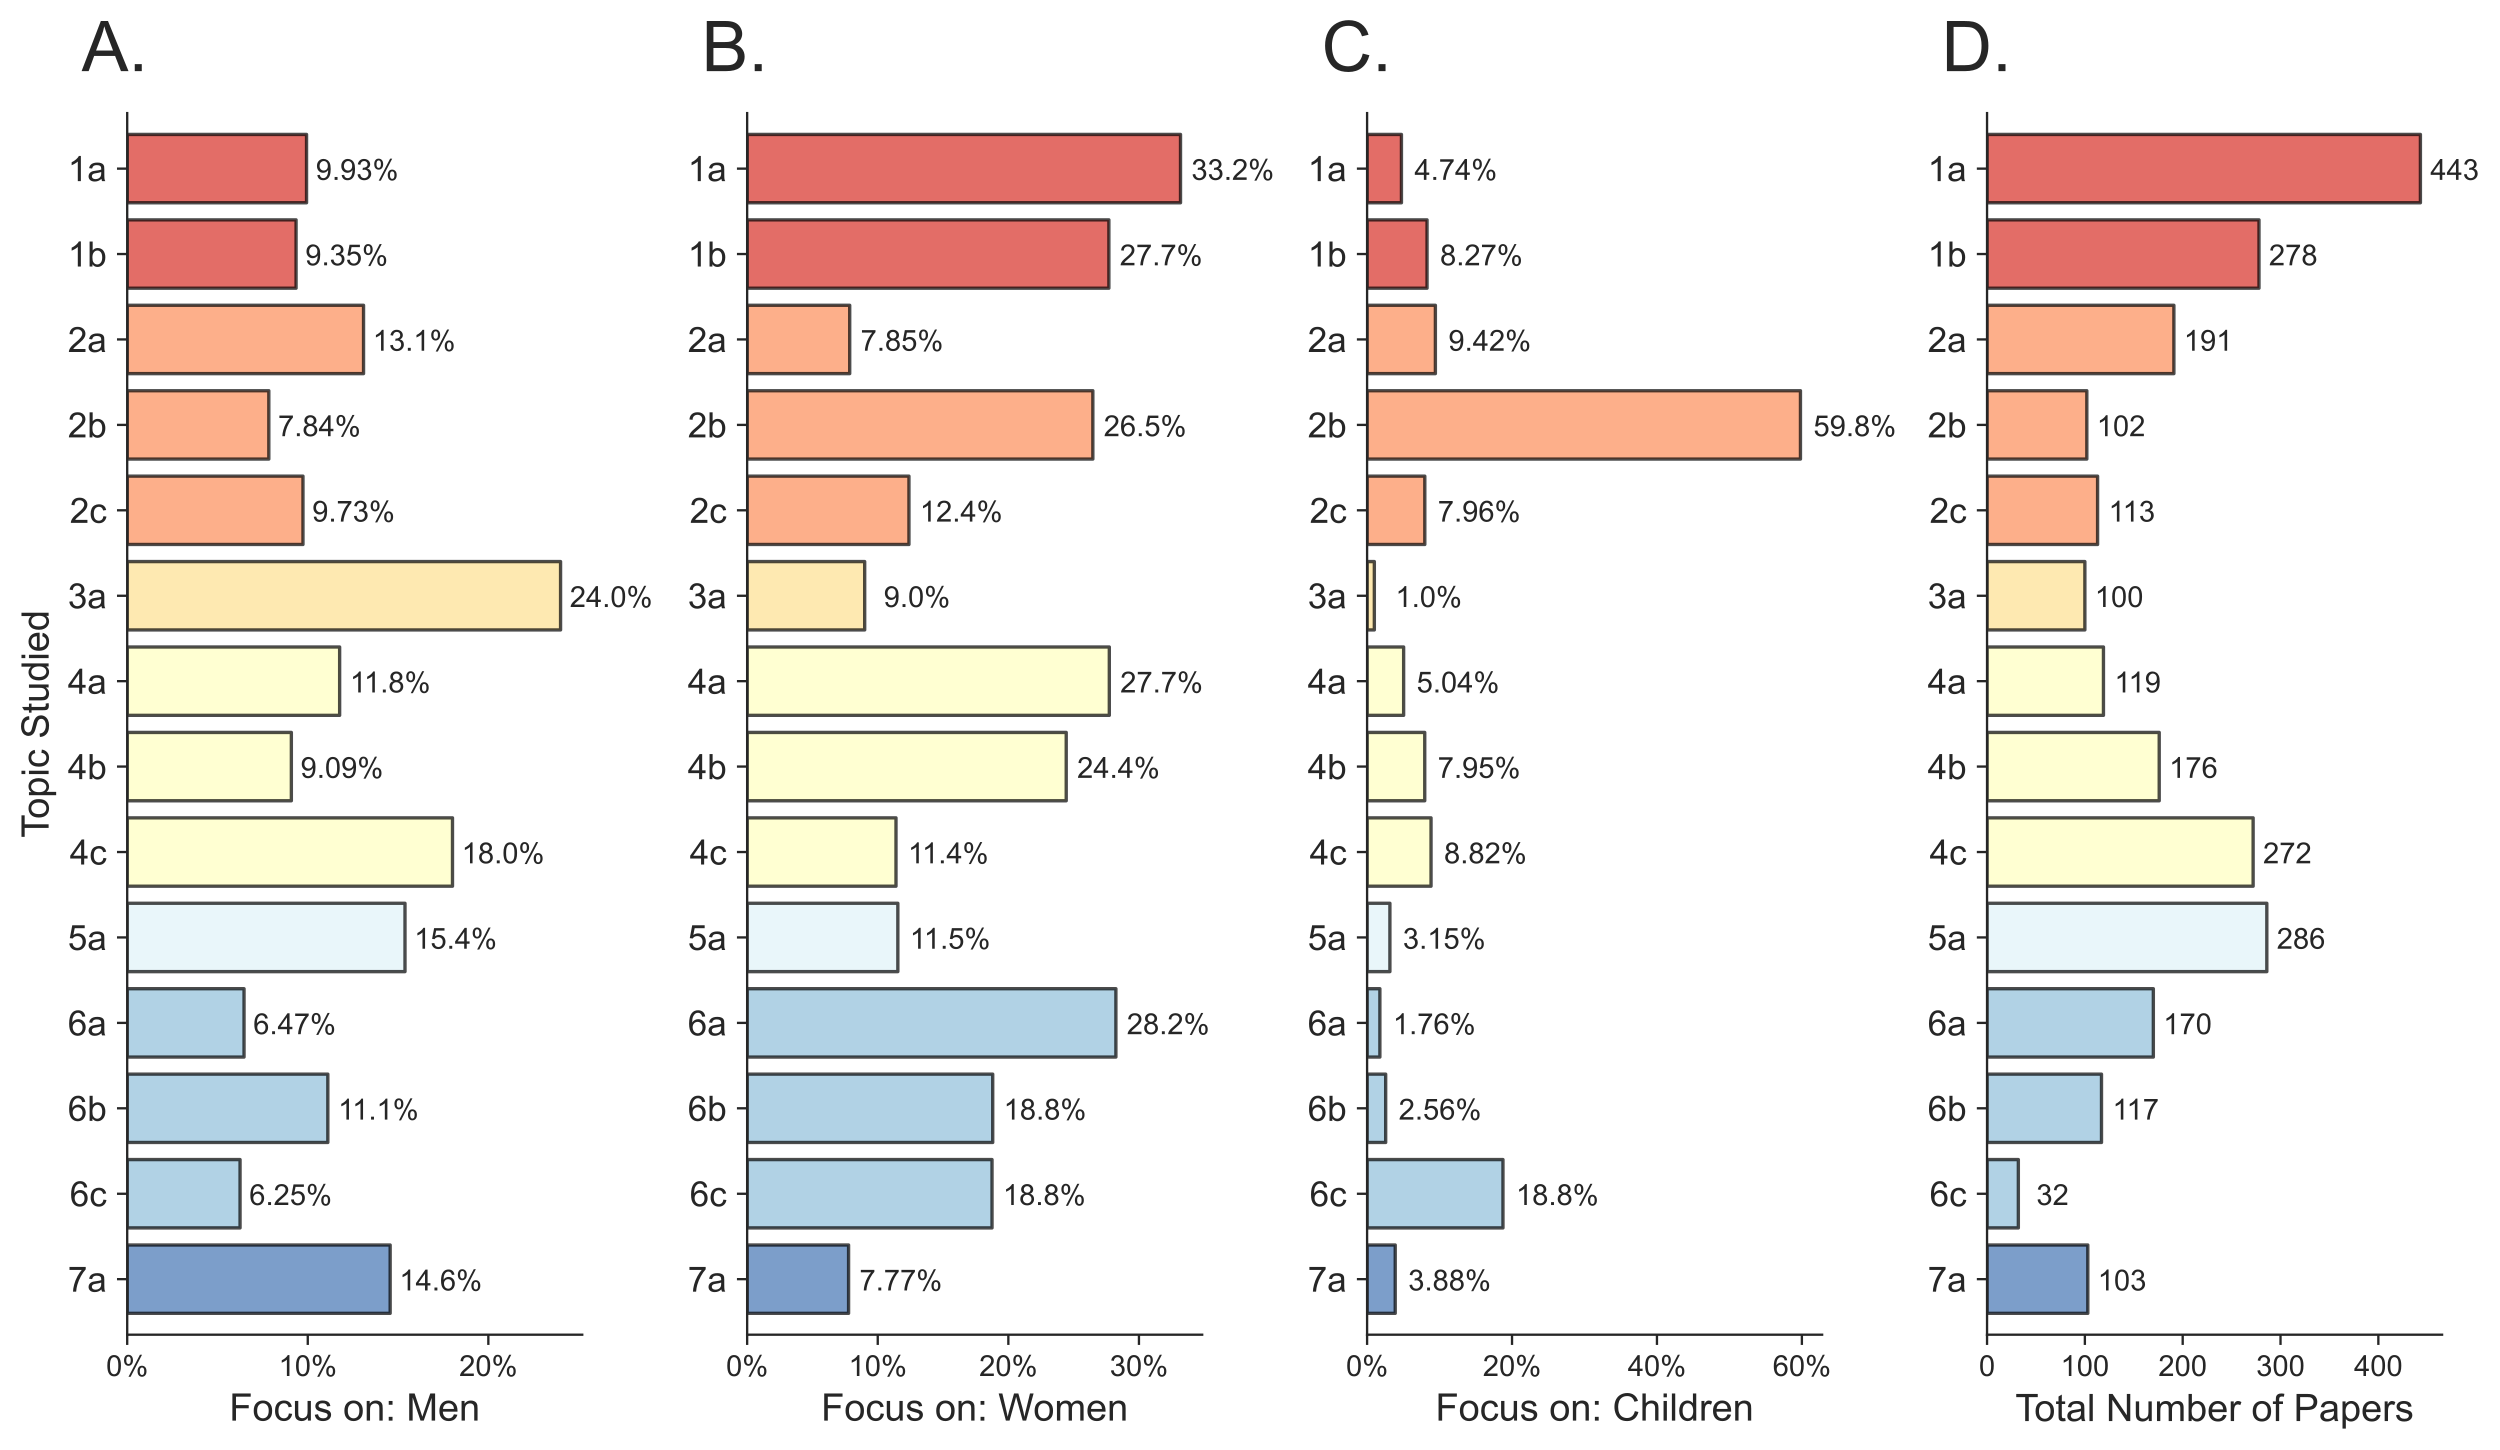 <?xml version="1.0" encoding="utf-8" standalone="no"?>
<!DOCTYPE svg PUBLIC "-//W3C//DTD SVG 1.1//EN"
  "http://www.w3.org/Graphics/SVG/1.1/DTD/svg11.dtd">
<!-- Created with matplotlib (https://matplotlib.org/) -->
<svg height="496.821pt" version="1.1" viewBox="0 0 856.802 496.821" width="856.802pt" xmlns="http://www.w3.org/2000/svg" xmlns:xlink="http://www.w3.org/1999/xlink">
 <defs>
  <style type="text/css">*{stroke-linecap:butt;stroke-linejoin:round;}</style>
 </defs>
 <g id="figure_1">
  <g id="patch_1">
   <path d="M 0 496.821 
L 856.802 496.821 
L 856.802 0 
L 0 0 
z
" style="fill:#ffffff;"/>
  </g>
  <g id="axes_1">
   <g id="patch_2">
    <path d="M 43.594 457.428 
L 199.544 457.428 
L 199.544 38.752 
L 43.594 38.752 
z
" style="fill:#ffffff;"/>
   </g>
   <g id="matplotlib.axis_1">
    <g id="xtick_1">
     <g id="line2d_1">
      <defs>
       <path d="M 0 0 
L 0 3.5 
" id="m33ce4aa988" style="stroke:#262626;stroke-width:0.8;"/>
      </defs>
      <g>
       <use style="fill:#262626;stroke:#262626;stroke-width:0.8;" x="43.594" xlink:href="#m33ce4aa988" y="457.428"/>
      </g>
     </g>
     <g id="text_1">
      <!-- 0% -->
      <g style="fill:#262626;" transform="translate(36.367 471.586)scale(0.1 -0.1)">
       <defs>
        <path d="M 4.156 35.297 
Q 4.156 48 6.766 55.734 
Q 9.375 63.484 14.516 67.672 
Q 19.672 71.875 27.484 71.875 
Q 33.25 71.875 37.594 69.547 
Q 41.938 67.234 44.766 62.859 
Q 47.609 58.5 49.219 52.219 
Q 50.828 45.953 50.828 35.297 
Q 50.828 22.703 48.234 14.969 
Q 45.656 7.234 40.5 3 
Q 35.359 -1.219 27.484 -1.219 
Q 17.141 -1.219 11.234 6.203 
Q 4.156 15.141 4.156 35.297 
z
M 13.188 35.297 
Q 13.188 17.672 17.312 11.828 
Q 21.438 6 27.484 6 
Q 33.547 6 37.672 11.859 
Q 41.797 17.719 41.797 35.297 
Q 41.797 52.984 37.672 58.781 
Q 33.547 64.594 27.391 64.594 
Q 21.344 64.594 17.719 59.469 
Q 13.188 52.938 13.188 35.297 
z
" id="ArialMT-48"/>
        <path d="M 5.812 54.391 
Q 5.812 62.062 9.672 67.422 
Q 13.531 72.797 20.844 72.797 
Q 27.594 72.797 32 67.984 
Q 36.422 63.188 36.422 53.859 
Q 36.422 44.781 31.953 39.875 
Q 27.484 34.969 20.953 34.969 
Q 14.453 34.969 10.125 39.797 
Q 5.812 44.625 5.812 54.391 
z
M 21.094 66.75 
Q 17.828 66.75 15.656 63.906 
Q 13.484 61.078 13.484 53.516 
Q 13.484 46.625 15.672 43.812 
Q 17.875 41.016 21.094 41.016 
Q 24.422 41.016 26.594 43.844 
Q 28.766 46.688 28.766 54.203 
Q 28.766 61.141 26.562 63.938 
Q 24.359 66.75 21.094 66.75 
z
M 21.141 -2.641 
L 60.297 72.797 
L 67.438 72.797 
L 28.422 -2.641 
z
M 52.094 16.797 
Q 52.094 24.516 55.953 29.859 
Q 59.812 35.203 67.188 35.203 
Q 73.922 35.203 78.344 30.391 
Q 82.766 25.594 82.766 16.266 
Q 82.766 7.172 78.297 2.266 
Q 73.828 -2.641 67.234 -2.641 
Q 60.75 -2.641 56.422 2.219 
Q 52.094 7.078 52.094 16.797 
z
M 67.438 29.156 
Q 64.109 29.156 61.938 26.312 
Q 59.766 23.484 59.766 15.922 
Q 59.766 9.078 61.953 6.25 
Q 64.156 3.422 67.391 3.422 
Q 70.75 3.422 72.922 6.25 
Q 75.094 9.078 75.094 16.609 
Q 75.094 23.531 72.891 26.344 
Q 70.703 29.156 67.438 29.156 
z
" id="ArialMT-37"/>
       </defs>
       <use xlink:href="#ArialMT-48"/>
       <use x="55.615" xlink:href="#ArialMT-37"/>
      </g>
     </g>
    </g>
    <g id="xtick_2">
     <g id="line2d_2">
      <g>
       <use style="fill:#262626;stroke:#262626;stroke-width:0.8;" x="105.479" xlink:href="#m33ce4aa988" y="457.428"/>
      </g>
     </g>
     <g id="text_2">
      <!-- 10% -->
      <g style="fill:#262626;" transform="translate(95.472 471.586)scale(0.1 -0.1)">
       <defs>
        <path d="M 37.25 0 
L 28.469 0 
L 28.469 56 
Q 25.297 52.984 20.141 49.953 
Q 14.984 46.922 10.891 45.406 
L 10.891 53.906 
Q 18.266 57.375 23.781 62.297 
Q 29.297 67.234 31.594 71.875 
L 37.25 71.875 
z
" id="ArialMT-49"/>
       </defs>
       <use xlink:href="#ArialMT-49"/>
       <use x="55.615" xlink:href="#ArialMT-48"/>
       <use x="111.23" xlink:href="#ArialMT-37"/>
      </g>
     </g>
    </g>
    <g id="xtick_3">
     <g id="line2d_3">
      <g>
       <use style="fill:#262626;stroke:#262626;stroke-width:0.8;" x="167.364" xlink:href="#m33ce4aa988" y="457.428"/>
      </g>
     </g>
     <g id="text_3">
      <!-- 20% -->
      <g style="fill:#262626;" transform="translate(157.357 471.586)scale(0.1 -0.1)">
       <defs>
        <path d="M 50.344 8.453 
L 50.344 0 
L 3.031 0 
Q 2.938 3.172 4.047 6.109 
Q 5.859 10.938 9.828 15.625 
Q 13.812 20.312 21.344 26.469 
Q 33.016 36.031 37.109 41.625 
Q 41.219 47.219 41.219 52.203 
Q 41.219 57.422 37.469 61 
Q 33.734 64.594 27.734 64.594 
Q 21.391 64.594 17.578 60.781 
Q 13.766 56.984 13.719 50.25 
L 4.688 51.172 
Q 5.609 61.281 11.656 66.578 
Q 17.719 71.875 27.938 71.875 
Q 38.234 71.875 44.234 66.156 
Q 50.25 60.453 50.25 52 
Q 50.25 47.703 48.484 43.547 
Q 46.734 39.406 42.656 34.812 
Q 38.578 30.219 29.109 22.219 
Q 21.188 15.578 18.938 13.203 
Q 16.703 10.844 15.234 8.453 
z
" id="ArialMT-50"/>
       </defs>
       <use xlink:href="#ArialMT-50"/>
       <use x="55.615" xlink:href="#ArialMT-48"/>
       <use x="111.23" xlink:href="#ArialMT-37"/>
      </g>
     </g>
    </g>
    <g id="text_4">
     <!-- Focus on: Men -->
     <g style="fill:#262626;" transform="translate(78.579 486.879)scale(0.13 -0.13)">
      <defs>
       <path d="M 8.203 0 
L 8.203 71.578 
L 56.5 71.578 
L 56.5 63.141 
L 17.672 63.141 
L 17.672 40.969 
L 51.266 40.969 
L 51.266 32.516 
L 17.672 32.516 
L 17.672 0 
z
" id="ArialMT-70"/>
       <path d="M 3.328 25.922 
Q 3.328 40.328 11.328 47.266 
Q 18.016 53.031 27.641 53.031 
Q 38.328 53.031 45.109 46.016 
Q 51.906 39.016 51.906 26.656 
Q 51.906 16.656 48.906 10.906 
Q 45.906 5.172 40.156 2 
Q 34.422 -1.172 27.641 -1.172 
Q 16.75 -1.172 10.031 5.812 
Q 3.328 12.797 3.328 25.922 
z
M 12.359 25.922 
Q 12.359 15.969 16.703 11.016 
Q 21.047 6.062 27.641 6.062 
Q 34.188 6.062 38.531 11.031 
Q 42.875 16.016 42.875 26.219 
Q 42.875 35.844 38.5 40.797 
Q 34.125 45.75 27.641 45.75 
Q 21.047 45.75 16.703 40.812 
Q 12.359 35.891 12.359 25.922 
z
" id="ArialMT-111"/>
       <path d="M 40.438 19 
L 49.078 17.875 
Q 47.656 8.938 41.812 3.875 
Q 35.984 -1.172 27.484 -1.172 
Q 16.844 -1.172 10.375 5.781 
Q 3.906 12.75 3.906 25.734 
Q 3.906 34.125 6.688 40.422 
Q 9.469 46.734 15.156 49.875 
Q 20.844 53.031 27.547 53.031 
Q 35.984 53.031 41.359 48.75 
Q 46.734 44.484 48.25 36.625 
L 39.703 35.297 
Q 38.484 40.531 35.375 43.156 
Q 32.281 45.797 27.875 45.797 
Q 21.234 45.797 17.078 41.031 
Q 12.938 36.281 12.938 25.984 
Q 12.938 15.531 16.938 10.797 
Q 20.953 6.062 27.391 6.062 
Q 32.562 6.062 36.031 9.234 
Q 39.5 12.406 40.438 19 
z
" id="ArialMT-99"/>
       <path d="M 40.578 0 
L 40.578 7.625 
Q 34.516 -1.172 24.125 -1.172 
Q 19.531 -1.172 15.547 0.578 
Q 11.578 2.344 9.641 5 
Q 7.719 7.672 6.938 11.531 
Q 6.391 14.109 6.391 19.734 
L 6.391 51.859 
L 15.188 51.859 
L 15.188 23.094 
Q 15.188 16.219 15.719 13.812 
Q 16.547 10.359 19.234 8.375 
Q 21.922 6.391 25.875 6.391 
Q 29.828 6.391 33.297 8.422 
Q 36.766 10.453 38.203 13.938 
Q 39.656 17.438 39.656 24.078 
L 39.656 51.859 
L 48.438 51.859 
L 48.438 0 
z
" id="ArialMT-117"/>
       <path d="M 3.078 15.484 
L 11.766 16.844 
Q 12.5 11.625 15.844 8.844 
Q 19.188 6.062 25.203 6.062 
Q 31.25 6.062 34.172 8.516 
Q 37.109 10.984 37.109 14.312 
Q 37.109 17.281 34.516 19 
Q 32.719 20.172 25.531 21.969 
Q 15.875 24.422 12.141 26.203 
Q 8.406 27.984 6.469 31.125 
Q 4.547 34.281 4.547 38.094 
Q 4.547 41.547 6.125 44.5 
Q 7.719 47.469 10.453 49.422 
Q 12.5 50.922 16.031 51.969 
Q 19.578 53.031 23.641 53.031 
Q 29.734 53.031 34.344 51.266 
Q 38.969 49.516 41.156 46.5 
Q 43.359 43.5 44.188 38.484 
L 35.594 37.312 
Q 35.016 41.312 32.203 43.547 
Q 29.391 45.797 24.266 45.797 
Q 18.219 45.797 15.625 43.797 
Q 13.031 41.797 13.031 39.109 
Q 13.031 37.406 14.109 36.031 
Q 15.188 34.625 17.484 33.688 
Q 18.797 33.203 25.25 31.453 
Q 34.578 28.953 38.25 27.359 
Q 41.938 25.781 44.031 22.75 
Q 46.141 19.734 46.141 15.234 
Q 46.141 10.844 43.578 6.953 
Q 41.016 3.078 36.172 0.953 
Q 31.344 -1.172 25.25 -1.172 
Q 15.141 -1.172 9.844 3.031 
Q 4.547 7.234 3.078 15.484 
z
" id="ArialMT-115"/>
       <path id="ArialMT-32"/>
       <path d="M 6.594 0 
L 6.594 51.859 
L 14.5 51.859 
L 14.5 44.484 
Q 20.219 53.031 31 53.031 
Q 35.688 53.031 39.625 51.344 
Q 43.562 49.656 45.516 46.922 
Q 47.469 44.188 48.25 40.438 
Q 48.734 37.984 48.734 31.891 
L 48.734 0 
L 39.938 0 
L 39.938 31.547 
Q 39.938 36.922 38.906 39.578 
Q 37.891 42.234 35.281 43.812 
Q 32.672 45.406 29.156 45.406 
Q 23.531 45.406 19.453 41.844 
Q 15.375 38.281 15.375 28.328 
L 15.375 0 
z
" id="ArialMT-110"/>
       <path d="M 9.031 41.844 
L 9.031 51.859 
L 19.047 51.859 
L 19.047 41.844 
z
M 9.031 0 
L 9.031 10.016 
L 19.047 10.016 
L 19.047 0 
z
" id="ArialMT-58"/>
       <path d="M 7.422 0 
L 7.422 71.578 
L 21.688 71.578 
L 38.625 20.906 
Q 40.969 13.812 42.047 10.297 
Q 43.266 14.203 45.844 21.781 
L 62.984 71.578 
L 75.734 71.578 
L 75.734 0 
L 66.609 0 
L 66.609 59.906 
L 45.797 0 
L 37.25 0 
L 16.547 60.938 
L 16.547 0 
z
" id="ArialMT-77"/>
       <path d="M 42.094 16.703 
L 51.172 15.578 
Q 49.031 7.625 43.219 3.219 
Q 37.406 -1.172 28.375 -1.172 
Q 17 -1.172 10.328 5.828 
Q 3.656 12.844 3.656 25.484 
Q 3.656 38.578 10.391 45.797 
Q 17.141 53.031 27.875 53.031 
Q 38.281 53.031 44.875 45.953 
Q 51.469 38.875 51.469 26.031 
Q 51.469 25.25 51.422 23.688 
L 12.75 23.688 
Q 13.234 15.141 17.578 10.594 
Q 21.922 6.062 28.422 6.062 
Q 33.25 6.062 36.672 8.594 
Q 40.094 11.141 42.094 16.703 
z
M 13.234 30.906 
L 42.188 30.906 
Q 41.609 37.453 38.875 40.719 
Q 34.672 45.797 27.984 45.797 
Q 21.922 45.797 17.797 41.75 
Q 13.672 37.703 13.234 30.906 
z
" id="ArialMT-101"/>
      </defs>
      <use xlink:href="#ArialMT-70"/>
      <use x="61.084" xlink:href="#ArialMT-111"/>
      <use x="116.699" xlink:href="#ArialMT-99"/>
      <use x="166.699" xlink:href="#ArialMT-117"/>
      <use x="222.314" xlink:href="#ArialMT-115"/>
      <use x="272.314" xlink:href="#ArialMT-32"/>
      <use x="300.098" xlink:href="#ArialMT-111"/>
      <use x="355.713" xlink:href="#ArialMT-110"/>
      <use x="411.328" xlink:href="#ArialMT-58"/>
      <use x="439.111" xlink:href="#ArialMT-32"/>
      <use x="466.895" xlink:href="#ArialMT-77"/>
      <use x="550.195" xlink:href="#ArialMT-101"/>
      <use x="605.811" xlink:href="#ArialMT-110"/>
     </g>
    </g>
   </g>
   <g id="matplotlib.axis_2">
    <g id="ytick_1">
     <g id="line2d_4">
      <defs>
       <path d="M 0 0 
L -3.5 0 
" id="m29d9817c9b" style="stroke:#262626;stroke-width:0.8;"/>
      </defs>
      <g>
       <use style="fill:#262626;stroke:#262626;stroke-width:0.8;" x="43.594" xlink:href="#m29d9817c9b" y="438.398"/>
      </g>
     </g>
     <g id="text_5">
      <!-- 7a -->
      <g style="fill:#262626;" transform="translate(23.247 442.692)scale(0.12 -0.12)">
       <defs>
        <path d="M 4.734 62.203 
L 4.734 70.656 
L 51.078 70.656 
L 51.078 63.812 
Q 44.234 56.547 37.516 44.484 
Q 30.812 32.422 27.156 19.672 
Q 24.516 10.688 23.781 0 
L 14.75 0 
Q 14.891 8.453 18.062 20.406 
Q 21.234 32.375 27.172 43.484 
Q 33.109 54.594 39.797 62.203 
z
" id="ArialMT-55"/>
        <path d="M 40.438 6.391 
Q 35.547 2.25 31.031 0.531 
Q 26.516 -1.172 21.344 -1.172 
Q 12.797 -1.172 8.203 3 
Q 3.609 7.172 3.609 13.672 
Q 3.609 17.484 5.344 20.625 
Q 7.078 23.781 9.891 25.688 
Q 12.703 27.594 16.219 28.562 
Q 18.797 29.25 24.031 29.891 
Q 34.672 31.156 39.703 32.906 
Q 39.75 34.719 39.75 35.203 
Q 39.75 40.578 37.25 42.781 
Q 33.891 45.75 27.25 45.75 
Q 21.047 45.75 18.094 43.578 
Q 15.141 41.406 13.719 35.891 
L 5.125 37.062 
Q 6.297 42.578 8.984 45.969 
Q 11.672 49.359 16.75 51.188 
Q 21.828 53.031 28.516 53.031 
Q 35.156 53.031 39.297 51.469 
Q 43.453 49.906 45.406 47.531 
Q 47.359 45.172 48.141 41.547 
Q 48.578 39.312 48.578 33.453 
L 48.578 21.734 
Q 48.578 9.469 49.141 6.219 
Q 49.703 2.984 51.375 0 
L 42.188 0 
Q 40.828 2.734 40.438 6.391 
z
M 39.703 26.031 
Q 34.906 24.078 25.344 22.703 
Q 19.922 21.922 17.672 20.938 
Q 15.438 19.969 14.203 18.094 
Q 12.984 16.219 12.984 13.922 
Q 12.984 10.406 15.641 8.062 
Q 18.312 5.719 23.438 5.719 
Q 28.516 5.719 32.469 7.938 
Q 36.422 10.156 38.281 14.016 
Q 39.703 17 39.703 22.797 
z
" id="ArialMT-97"/>
       </defs>
       <use xlink:href="#ArialMT-55"/>
       <use x="55.615" xlink:href="#ArialMT-97"/>
      </g>
     </g>
    </g>
    <g id="ytick_2">
     <g id="line2d_5">
      <g>
       <use style="fill:#262626;stroke:#262626;stroke-width:0.8;" x="43.594" xlink:href="#m29d9817c9b" y="409.12"/>
      </g>
     </g>
     <g id="text_6">
      <!-- 6c -->
      <g style="fill:#262626;" transform="translate(23.92 413.414)scale(0.12 -0.12)">
       <defs>
        <path d="M 49.75 54.047 
L 41.016 53.375 
Q 39.844 58.547 37.703 60.891 
Q 34.125 64.656 28.906 64.656 
Q 24.703 64.656 21.531 62.312 
Q 17.391 59.281 14.984 53.469 
Q 12.594 47.656 12.5 36.922 
Q 15.672 41.75 20.266 44.094 
Q 24.859 46.438 29.891 46.438 
Q 38.672 46.438 44.844 39.969 
Q 51.031 33.5 51.031 23.25 
Q 51.031 16.5 48.125 10.719 
Q 45.219 4.938 40.141 1.859 
Q 35.062 -1.219 28.609 -1.219 
Q 17.625 -1.219 10.688 6.859 
Q 3.766 14.938 3.766 33.5 
Q 3.766 54.25 11.422 63.672 
Q 18.109 71.875 29.438 71.875 
Q 37.891 71.875 43.281 67.141 
Q 48.688 62.406 49.75 54.047 
z
M 13.875 23.188 
Q 13.875 18.656 15.797 14.5 
Q 17.719 10.359 21.188 8.172 
Q 24.656 6 28.469 6 
Q 34.031 6 38.031 10.484 
Q 42.047 14.984 42.047 22.703 
Q 42.047 30.125 38.078 34.391 
Q 34.125 38.672 28.125 38.672 
Q 22.172 38.672 18.016 34.391 
Q 13.875 30.125 13.875 23.188 
z
" id="ArialMT-54"/>
       </defs>
       <use xlink:href="#ArialMT-54"/>
       <use x="55.615" xlink:href="#ArialMT-99"/>
      </g>
     </g>
    </g>
    <g id="ytick_3">
     <g id="line2d_6">
      <g>
       <use style="fill:#262626;stroke:#262626;stroke-width:0.8;" x="43.594" xlink:href="#m29d9817c9b" y="379.842"/>
      </g>
     </g>
     <g id="text_7">
      <!-- 6b -->
      <g style="fill:#262626;" transform="translate(23.247 384.136)scale(0.12 -0.12)">
       <defs>
        <path d="M 14.703 0 
L 6.547 0 
L 6.547 71.578 
L 15.328 71.578 
L 15.328 46.047 
Q 20.906 53.031 29.547 53.031 
Q 34.328 53.031 38.594 51.094 
Q 42.875 49.172 45.625 45.672 
Q 48.391 42.188 49.953 37.25 
Q 51.516 32.328 51.516 26.703 
Q 51.516 13.375 44.922 6.094 
Q 38.328 -1.172 29.109 -1.172 
Q 19.922 -1.172 14.703 6.5 
z
M 14.594 26.312 
Q 14.594 17 17.141 12.844 
Q 21.297 6.062 28.375 6.062 
Q 34.125 6.062 38.328 11.062 
Q 42.531 16.062 42.531 25.984 
Q 42.531 36.141 38.5 40.969 
Q 34.469 45.797 28.766 45.797 
Q 23 45.797 18.797 40.797 
Q 14.594 35.797 14.594 26.312 
z
" id="ArialMT-98"/>
       </defs>
       <use xlink:href="#ArialMT-54"/>
       <use x="55.615" xlink:href="#ArialMT-98"/>
      </g>
     </g>
    </g>
    <g id="ytick_4">
     <g id="line2d_7">
      <g>
       <use style="fill:#262626;stroke:#262626;stroke-width:0.8;" x="43.594" xlink:href="#m29d9817c9b" y="350.564"/>
      </g>
     </g>
     <g id="text_8">
      <!-- 6a -->
      <g style="fill:#262626;" transform="translate(23.247 354.858)scale(0.12 -0.12)">
       <use xlink:href="#ArialMT-54"/>
       <use x="55.615" xlink:href="#ArialMT-97"/>
      </g>
     </g>
    </g>
    <g id="ytick_5">
     <g id="line2d_8">
      <g>
       <use style="fill:#262626;stroke:#262626;stroke-width:0.8;" x="43.594" xlink:href="#m29d9817c9b" y="321.285"/>
      </g>
     </g>
     <g id="text_9">
      <!-- 5a -->
      <g style="fill:#262626;" transform="translate(23.247 325.58)scale(0.12 -0.12)">
       <defs>
        <path d="M 4.156 18.75 
L 13.375 19.531 
Q 14.406 12.797 18.141 9.391 
Q 21.875 6 27.156 6 
Q 33.5 6 37.891 10.781 
Q 42.281 15.578 42.281 23.484 
Q 42.281 31 38.062 35.344 
Q 33.844 39.703 27 39.703 
Q 22.75 39.703 19.328 37.766 
Q 15.922 35.844 13.969 32.766 
L 5.719 33.844 
L 12.641 70.609 
L 48.25 70.609 
L 48.25 62.203 
L 19.672 62.203 
L 15.828 42.969 
Q 22.266 47.469 29.344 47.469 
Q 38.719 47.469 45.156 40.969 
Q 51.609 34.469 51.609 24.266 
Q 51.609 14.547 45.953 7.469 
Q 39.062 -1.219 27.156 -1.219 
Q 17.391 -1.219 11.203 4.25 
Q 5.031 9.719 4.156 18.75 
z
" id="ArialMT-53"/>
       </defs>
       <use xlink:href="#ArialMT-53"/>
       <use x="55.615" xlink:href="#ArialMT-97"/>
      </g>
     </g>
    </g>
    <g id="ytick_6">
     <g id="line2d_9">
      <g>
       <use style="fill:#262626;stroke:#262626;stroke-width:0.8;" x="43.594" xlink:href="#m29d9817c9b" y="292.007"/>
      </g>
     </g>
     <g id="text_10">
      <!-- 4c -->
      <g style="fill:#262626;" transform="translate(23.92 296.302)scale(0.12 -0.12)">
       <defs>
        <path d="M 32.328 0 
L 32.328 17.141 
L 1.266 17.141 
L 1.266 25.203 
L 33.938 71.578 
L 41.109 71.578 
L 41.109 25.203 
L 50.781 25.203 
L 50.781 17.141 
L 41.109 17.141 
L 41.109 0 
z
M 32.328 25.203 
L 32.328 57.469 
L 9.906 25.203 
z
" id="ArialMT-52"/>
       </defs>
       <use xlink:href="#ArialMT-52"/>
       <use x="55.615" xlink:href="#ArialMT-99"/>
      </g>
     </g>
    </g>
    <g id="ytick_7">
     <g id="line2d_10">
      <g>
       <use style="fill:#262626;stroke:#262626;stroke-width:0.8;" x="43.594" xlink:href="#m29d9817c9b" y="262.729"/>
      </g>
     </g>
     <g id="text_11">
      <!-- 4b -->
      <g style="fill:#262626;" transform="translate(23.247 267.024)scale(0.12 -0.12)">
       <use xlink:href="#ArialMT-52"/>
       <use x="55.615" xlink:href="#ArialMT-98"/>
      </g>
     </g>
    </g>
    <g id="ytick_8">
     <g id="line2d_11">
      <g>
       <use style="fill:#262626;stroke:#262626;stroke-width:0.8;" x="43.594" xlink:href="#m29d9817c9b" y="233.451"/>
      </g>
     </g>
     <g id="text_12">
      <!-- 4a -->
      <g style="fill:#262626;" transform="translate(23.247 237.746)scale(0.12 -0.12)">
       <use xlink:href="#ArialMT-52"/>
       <use x="55.615" xlink:href="#ArialMT-97"/>
      </g>
     </g>
    </g>
    <g id="ytick_9">
     <g id="line2d_12">
      <g>
       <use style="fill:#262626;stroke:#262626;stroke-width:0.8;" x="43.594" xlink:href="#m29d9817c9b" y="204.173"/>
      </g>
     </g>
     <g id="text_13">
      <!-- 3a -->
      <g style="fill:#262626;" transform="translate(23.247 208.468)scale(0.12 -0.12)">
       <defs>
        <path d="M 4.203 18.891 
L 12.984 20.062 
Q 14.5 12.594 18.141 9.297 
Q 21.781 6 27 6 
Q 33.203 6 37.469 10.297 
Q 41.75 14.594 41.75 20.953 
Q 41.75 27 37.797 30.922 
Q 33.844 34.859 27.734 34.859 
Q 25.25 34.859 21.531 33.891 
L 22.516 41.609 
Q 23.391 41.5 23.922 41.5 
Q 29.547 41.5 34.031 44.422 
Q 38.531 47.359 38.531 53.469 
Q 38.531 58.297 35.25 61.469 
Q 31.984 64.656 26.812 64.656 
Q 21.688 64.656 18.266 61.422 
Q 14.844 58.203 13.875 51.766 
L 5.078 53.328 
Q 6.688 62.156 12.391 67.016 
Q 18.109 71.875 26.609 71.875 
Q 32.469 71.875 37.391 69.359 
Q 42.328 66.844 44.938 62.5 
Q 47.562 58.156 47.562 53.266 
Q 47.562 48.641 45.062 44.828 
Q 42.578 41.016 37.703 38.766 
Q 44.047 37.312 47.562 32.688 
Q 51.078 28.078 51.078 21.141 
Q 51.078 11.766 44.234 5.25 
Q 37.406 -1.266 26.953 -1.266 
Q 17.531 -1.266 11.297 4.344 
Q 5.078 9.969 4.203 18.891 
z
" id="ArialMT-51"/>
       </defs>
       <use xlink:href="#ArialMT-51"/>
       <use x="55.615" xlink:href="#ArialMT-97"/>
      </g>
     </g>
    </g>
    <g id="ytick_10">
     <g id="line2d_13">
      <g>
       <use style="fill:#262626;stroke:#262626;stroke-width:0.8;" x="43.594" xlink:href="#m29d9817c9b" y="174.895"/>
      </g>
     </g>
     <g id="text_14">
      <!-- 2c -->
      <g style="fill:#262626;" transform="translate(23.92 179.19)scale(0.12 -0.12)">
       <use xlink:href="#ArialMT-50"/>
       <use x="55.615" xlink:href="#ArialMT-99"/>
      </g>
     </g>
    </g>
    <g id="ytick_11">
     <g id="line2d_14">
      <g>
       <use style="fill:#262626;stroke:#262626;stroke-width:0.8;" x="43.594" xlink:href="#m29d9817c9b" y="145.617"/>
      </g>
     </g>
     <g id="text_15">
      <!-- 2b -->
      <g style="fill:#262626;" transform="translate(23.247 149.912)scale(0.12 -0.12)">
       <use xlink:href="#ArialMT-50"/>
       <use x="55.615" xlink:href="#ArialMT-98"/>
      </g>
     </g>
    </g>
    <g id="ytick_12">
     <g id="line2d_15">
      <g>
       <use style="fill:#262626;stroke:#262626;stroke-width:0.8;" x="43.594" xlink:href="#m29d9817c9b" y="116.339"/>
      </g>
     </g>
     <g id="text_16">
      <!-- 2a -->
      <g style="fill:#262626;" transform="translate(23.247 120.634)scale(0.12 -0.12)">
       <use xlink:href="#ArialMT-50"/>
       <use x="55.615" xlink:href="#ArialMT-97"/>
      </g>
     </g>
    </g>
    <g id="ytick_13">
     <g id="line2d_16">
      <g>
       <use style="fill:#262626;stroke:#262626;stroke-width:0.8;" x="43.594" xlink:href="#m29d9817c9b" y="87.061"/>
      </g>
     </g>
     <g id="text_17">
      <!-- 1b -->
      <g style="fill:#262626;" transform="translate(23.247 91.356)scale(0.12 -0.12)">
       <use xlink:href="#ArialMT-49"/>
       <use x="55.615" xlink:href="#ArialMT-98"/>
      </g>
     </g>
    </g>
    <g id="ytick_14">
     <g id="line2d_17">
      <g>
       <use style="fill:#262626;stroke:#262626;stroke-width:0.8;" x="43.594" xlink:href="#m29d9817c9b" y="57.783"/>
      </g>
     </g>
     <g id="text_18">
      <!-- 1a -->
      <g style="fill:#262626;" transform="translate(23.247 62.078)scale(0.12 -0.12)">
       <use xlink:href="#ArialMT-49"/>
       <use x="55.615" xlink:href="#ArialMT-97"/>
      </g>
     </g>
    </g>
    <g id="text_19">
     <!-- Topic Studied -->
     <g style="fill:#262626;" transform="translate(16.664 287.111)rotate(-90)scale(0.13 -0.13)">
      <defs>
       <path d="M 25.922 0 
L 25.922 63.141 
L 2.344 63.141 
L 2.344 71.578 
L 59.078 71.578 
L 59.078 63.141 
L 35.406 63.141 
L 35.406 0 
z
" id="ArialMT-84"/>
       <path d="M 6.594 -19.875 
L 6.594 51.859 
L 14.594 51.859 
L 14.594 45.125 
Q 17.438 49.078 21 51.047 
Q 24.562 53.031 29.641 53.031 
Q 36.281 53.031 41.359 49.609 
Q 46.438 46.188 49.016 39.953 
Q 51.609 33.734 51.609 26.312 
Q 51.609 18.359 48.75 11.984 
Q 45.906 5.609 40.453 2.219 
Q 35.016 -1.172 29 -1.172 
Q 24.609 -1.172 21.109 0.688 
Q 17.625 2.547 15.375 5.375 
L 15.375 -19.875 
z
M 14.547 25.641 
Q 14.547 15.625 18.594 10.844 
Q 22.656 6.062 28.422 6.062 
Q 34.281 6.062 38.453 11.016 
Q 42.625 15.969 42.625 26.375 
Q 42.625 36.281 38.547 41.203 
Q 34.469 46.141 28.812 46.141 
Q 23.188 46.141 18.859 40.891 
Q 14.547 35.641 14.547 25.641 
z
" id="ArialMT-112"/>
       <path d="M 6.641 61.469 
L 6.641 71.578 
L 15.438 71.578 
L 15.438 61.469 
z
M 6.641 0 
L 6.641 51.859 
L 15.438 51.859 
L 15.438 0 
z
" id="ArialMT-105"/>
       <path d="M 4.5 23 
L 13.422 23.781 
Q 14.062 18.406 16.375 14.969 
Q 18.703 11.531 23.578 9.406 
Q 28.469 7.281 34.578 7.281 
Q 39.984 7.281 44.141 8.891 
Q 48.297 10.5 50.312 13.297 
Q 52.344 16.109 52.344 19.438 
Q 52.344 22.797 50.391 25.312 
Q 48.438 27.828 43.953 29.547 
Q 41.062 30.672 31.203 33.031 
Q 21.344 35.406 17.391 37.5 
Q 12.25 40.188 9.734 44.156 
Q 7.234 48.141 7.234 53.078 
Q 7.234 58.5 10.297 63.203 
Q 13.375 67.922 19.281 70.359 
Q 25.203 72.797 32.422 72.797 
Q 40.375 72.797 46.453 70.234 
Q 52.547 67.672 55.812 62.688 
Q 59.078 57.719 59.328 51.422 
L 50.25 50.734 
Q 49.516 57.516 45.281 60.984 
Q 41.062 64.453 32.812 64.453 
Q 24.219 64.453 20.281 61.297 
Q 16.359 58.156 16.359 53.719 
Q 16.359 49.859 19.141 47.359 
Q 21.875 44.875 33.422 42.266 
Q 44.969 39.656 49.266 37.703 
Q 55.516 34.812 58.484 30.391 
Q 61.469 25.984 61.469 20.219 
Q 61.469 14.5 58.203 9.438 
Q 54.938 4.391 48.797 1.578 
Q 42.672 -1.219 35.016 -1.219 
Q 25.297 -1.219 18.719 1.609 
Q 12.156 4.438 8.422 10.125 
Q 4.688 15.828 4.5 23 
z
" id="ArialMT-83"/>
       <path d="M 25.781 7.859 
L 27.047 0.094 
Q 23.344 -0.688 20.406 -0.688 
Q 15.625 -0.688 12.984 0.828 
Q 10.359 2.344 9.281 4.812 
Q 8.203 7.281 8.203 15.188 
L 8.203 45.016 
L 1.766 45.016 
L 1.766 51.859 
L 8.203 51.859 
L 8.203 64.703 
L 16.938 69.969 
L 16.938 51.859 
L 25.781 51.859 
L 25.781 45.016 
L 16.938 45.016 
L 16.938 14.703 
Q 16.938 10.938 17.406 9.859 
Q 17.875 8.797 18.922 8.156 
Q 19.969 7.516 21.922 7.516 
Q 23.391 7.516 25.781 7.859 
z
" id="ArialMT-116"/>
       <path d="M 40.234 0 
L 40.234 6.547 
Q 35.297 -1.172 25.734 -1.172 
Q 19.531 -1.172 14.328 2.25 
Q 9.125 5.672 6.266 11.797 
Q 3.422 17.922 3.422 25.875 
Q 3.422 33.641 6 39.969 
Q 8.594 46.297 13.766 49.656 
Q 18.953 53.031 25.344 53.031 
Q 30.031 53.031 33.688 51.047 
Q 37.359 49.078 39.656 45.906 
L 39.656 71.578 
L 48.391 71.578 
L 48.391 0 
z
M 12.453 25.875 
Q 12.453 15.922 16.641 10.984 
Q 20.844 6.062 26.562 6.062 
Q 32.328 6.062 36.344 10.766 
Q 40.375 15.484 40.375 25.141 
Q 40.375 35.797 36.266 40.766 
Q 32.172 45.75 26.172 45.75 
Q 20.312 45.75 16.375 40.969 
Q 12.453 36.188 12.453 25.875 
z
" id="ArialMT-100"/>
      </defs>
      <use xlink:href="#ArialMT-84"/>
      <use x="49.959" xlink:href="#ArialMT-111"/>
      <use x="105.574" xlink:href="#ArialMT-112"/>
      <use x="161.189" xlink:href="#ArialMT-105"/>
      <use x="183.406" xlink:href="#ArialMT-99"/>
      <use x="233.406" xlink:href="#ArialMT-32"/>
      <use x="261.189" xlink:href="#ArialMT-83"/>
      <use x="327.889" xlink:href="#ArialMT-116"/>
      <use x="355.672" xlink:href="#ArialMT-117"/>
      <use x="411.287" xlink:href="#ArialMT-100"/>
      <use x="466.902" xlink:href="#ArialMT-105"/>
      <use x="489.119" xlink:href="#ArialMT-101"/>
      <use x="544.734" xlink:href="#ArialMT-100"/>
     </g>
    </g>
   </g>
   <g id="patch_3">
    <path clip-path="url(#p6f5eff3c0b)" d="M 43.594 450.109 
L 133.717 450.109 
L 133.717 426.686 
L 43.594 426.686 
z
" style="fill:#4575b4;opacity:0.7;stroke:#000000;stroke-linejoin:miter;stroke-width:1.15;"/>
   </g>
   <g id="patch_4">
    <path clip-path="url(#p6f5eff3c0b)" d="M 43.594 420.831 
L 82.272 420.831 
L 82.272 397.408 
L 43.594 397.408 
z
" style="fill:#91bfdb;opacity:0.7;stroke:#000000;stroke-linejoin:miter;stroke-width:1.15;"/>
   </g>
   <g id="patch_5">
    <path clip-path="url(#p6f5eff3c0b)" d="M 43.594 391.553 
L 112.355 391.553 
L 112.355 368.13 
L 43.594 368.13 
z
" style="fill:#91bfdb;opacity:0.7;stroke:#000000;stroke-linejoin:miter;stroke-width:1.15;"/>
   </g>
   <g id="patch_6">
    <path clip-path="url(#p6f5eff3c0b)" d="M 43.594 362.275 
L 83.637 362.275 
L 83.637 338.852 
L 43.594 338.852 
z
" style="fill:#91bfdb;opacity:0.7;stroke:#000000;stroke-linejoin:miter;stroke-width:1.15;"/>
   </g>
   <g id="patch_7">
    <path clip-path="url(#p6f5eff3c0b)" d="M 43.594 332.997 
L 138.801 332.997 
L 138.801 309.574 
L 43.594 309.574 
z
" style="fill:#e0f3f8;opacity:0.7;stroke:#000000;stroke-linejoin:miter;stroke-width:1.15;"/>
   </g>
   <g id="patch_8">
    <path clip-path="url(#p6f5eff3c0b)" d="M 43.594 303.719 
L 155.078 303.719 
L 155.078 280.296 
L 43.594 280.296 
z
" style="fill:#ffffbf;opacity:0.7;stroke:#000000;stroke-linejoin:miter;stroke-width:1.15;"/>
   </g>
   <g id="patch_9">
    <path clip-path="url(#p6f5eff3c0b)" d="M 43.594 274.441 
L 99.853 274.441 
L 99.853 251.018 
L 43.594 251.018 
z
" style="fill:#ffffbf;opacity:0.7;stroke:#000000;stroke-linejoin:miter;stroke-width:1.15;"/>
   </g>
   <g id="patch_10">
    <path clip-path="url(#p6f5eff3c0b)" d="M 43.594 245.163 
L 116.4 245.163 
L 116.4 221.74 
L 43.594 221.74 
z
" style="fill:#ffffbf;opacity:0.7;stroke:#000000;stroke-linejoin:miter;stroke-width:1.15;"/>
   </g>
   <g id="patch_11">
    <path clip-path="url(#p6f5eff3c0b)" d="M 43.594 215.885 
L 192.118 215.885 
L 192.118 192.462 
L 43.594 192.462 
z
" style="fill:#fee090;opacity:0.7;stroke:#000000;stroke-linejoin:miter;stroke-width:1.15;"/>
   </g>
   <g id="patch_12">
    <path clip-path="url(#p6f5eff3c0b)" d="M 43.594 186.606 
L 103.836 186.606 
L 103.836 163.184 
L 43.594 163.184 
z
" style="fill:#fc8d59;opacity:0.7;stroke:#000000;stroke-linejoin:miter;stroke-width:1.15;"/>
   </g>
   <g id="patch_13">
    <path clip-path="url(#p6f5eff3c0b)" d="M 43.594 157.328 
L 92.131 157.328 
L 92.131 133.906 
L 43.594 133.906 
z
" style="fill:#fc8d59;opacity:0.7;stroke:#000000;stroke-linejoin:miter;stroke-width:1.15;"/>
   </g>
   <g id="patch_14">
    <path clip-path="url(#p6f5eff3c0b)" d="M 43.594 128.05 
L 124.595 128.05 
L 124.595 104.628 
L 43.594 104.628 
z
" style="fill:#fc8d59;opacity:0.7;stroke:#000000;stroke-linejoin:miter;stroke-width:1.15;"/>
   </g>
   <g id="patch_15">
    <path clip-path="url(#p6f5eff3c0b)" d="M 43.594 98.772 
L 101.472 98.772 
L 101.472 75.35 
L 43.594 75.35 
z
" style="fill:#d73027;opacity:0.7;stroke:#000000;stroke-linejoin:miter;stroke-width:1.15;"/>
   </g>
   <g id="patch_16">
    <path clip-path="url(#p6f5eff3c0b)" d="M 43.594 69.494 
L 105.06 69.494 
L 105.06 46.072 
L 43.594 46.072 
z
" style="fill:#d73027;opacity:0.7;stroke:#000000;stroke-linejoin:miter;stroke-width:1.15;"/>
   </g>
   <g id="patch_17">
    <path d="M 43.594 457.428 
L 43.594 38.752 
" style="fill:none;stroke:#262626;stroke-linecap:square;stroke-linejoin:miter;stroke-width:0.8;"/>
   </g>
   <g id="patch_18">
    <path d="M 43.594 457.428 
L 199.544 457.428 
" style="fill:none;stroke:#262626;stroke-linecap:square;stroke-linejoin:miter;stroke-width:0.8;"/>
   </g>
   <g id="text_20">
    <!-- 14.6% -->
    <g style="fill:#262626;" transform="translate(136.869 442.266)scale(0.1 -0.1)">
     <defs>
      <path d="M 9.078 0 
L 9.078 10.016 
L 19.094 10.016 
L 19.094 0 
z
" id="ArialMT-46"/>
     </defs>
     <use xlink:href="#ArialMT-49"/>
     <use x="55.615" xlink:href="#ArialMT-52"/>
     <use x="111.23" xlink:href="#ArialMT-46"/>
     <use x="139.014" xlink:href="#ArialMT-54"/>
     <use x="194.629" xlink:href="#ArialMT-37"/>
    </g>
   </g>
   <g id="text_21">
    <!-- 6.25% -->
    <g style="fill:#262626;" transform="translate(85.423 412.988)scale(0.1 -0.1)">
     <use xlink:href="#ArialMT-54"/>
     <use x="55.615" xlink:href="#ArialMT-46"/>
     <use x="83.398" xlink:href="#ArialMT-50"/>
     <use x="139.014" xlink:href="#ArialMT-53"/>
     <use x="194.629" xlink:href="#ArialMT-37"/>
    </g>
   </g>
   <g id="text_22">
    <!-- 11.1% -->
    <g style="fill:#262626;" transform="translate(115.875 383.71)scale(0.1 -0.1)">
     <use xlink:href="#ArialMT-49"/>
     <use x="48.24" xlink:href="#ArialMT-49"/>
     <use x="103.855" xlink:href="#ArialMT-46"/>
     <use x="131.639" xlink:href="#ArialMT-49"/>
     <use x="187.254" xlink:href="#ArialMT-37"/>
    </g>
   </g>
   <g id="text_23">
    <!-- 6.47% -->
    <g style="fill:#262626;" transform="translate(86.788 354.432)scale(0.1 -0.1)">
     <use xlink:href="#ArialMT-54"/>
     <use x="55.615" xlink:href="#ArialMT-46"/>
     <use x="83.398" xlink:href="#ArialMT-52"/>
     <use x="139.014" xlink:href="#ArialMT-55"/>
     <use x="194.629" xlink:href="#ArialMT-37"/>
    </g>
   </g>
   <g id="text_24">
    <!-- 15.4% -->
    <g style="fill:#262626;" transform="translate(141.953 325.154)scale(0.1 -0.1)">
     <use xlink:href="#ArialMT-49"/>
     <use x="55.615" xlink:href="#ArialMT-53"/>
     <use x="111.23" xlink:href="#ArialMT-46"/>
     <use x="139.014" xlink:href="#ArialMT-52"/>
     <use x="194.629" xlink:href="#ArialMT-37"/>
    </g>
   </g>
   <g id="text_25">
    <!-- 18.0% -->
    <g style="fill:#262626;" transform="translate(158.229 295.876)scale(0.1 -0.1)">
     <defs>
      <path d="M 17.672 38.812 
Q 12.203 40.828 9.562 44.531 
Q 6.938 48.25 6.938 53.422 
Q 6.938 61.234 12.547 66.547 
Q 18.172 71.875 27.484 71.875 
Q 36.859 71.875 42.578 66.422 
Q 48.297 60.984 48.297 53.172 
Q 48.297 48.188 45.672 44.5 
Q 43.062 40.828 37.75 38.812 
Q 44.344 36.672 47.781 31.875 
Q 51.219 27.094 51.219 20.453 
Q 51.219 11.281 44.719 5.031 
Q 38.234 -1.219 27.641 -1.219 
Q 17.047 -1.219 10.547 5.047 
Q 4.047 11.328 4.047 20.703 
Q 4.047 27.688 7.594 32.391 
Q 11.141 37.109 17.672 38.812 
z
M 15.922 53.719 
Q 15.922 48.641 19.188 45.406 
Q 22.469 42.188 27.688 42.188 
Q 32.766 42.188 36.016 45.375 
Q 39.266 48.578 39.266 53.219 
Q 39.266 58.062 35.906 61.359 
Q 32.562 64.656 27.594 64.656 
Q 22.562 64.656 19.234 61.422 
Q 15.922 58.203 15.922 53.719 
z
M 13.094 20.656 
Q 13.094 16.891 14.875 13.375 
Q 16.656 9.859 20.172 7.922 
Q 23.688 6 27.734 6 
Q 34.031 6 38.125 10.047 
Q 42.234 14.109 42.234 20.359 
Q 42.234 26.703 38.016 30.859 
Q 33.797 35.016 27.438 35.016 
Q 21.234 35.016 17.156 30.906 
Q 13.094 26.812 13.094 20.656 
z
" id="ArialMT-56"/>
     </defs>
     <use xlink:href="#ArialMT-49"/>
     <use x="55.615" xlink:href="#ArialMT-56"/>
     <use x="111.23" xlink:href="#ArialMT-46"/>
     <use x="139.014" xlink:href="#ArialMT-48"/>
     <use x="194.629" xlink:href="#ArialMT-37"/>
    </g>
   </g>
   <g id="text_26">
    <!-- 9.09% -->
    <g style="fill:#262626;" transform="translate(103.004 266.597)scale(0.1 -0.1)">
     <defs>
      <path d="M 5.469 16.547 
L 13.922 17.328 
Q 14.984 11.375 18.016 8.688 
Q 21.047 6 25.781 6 
Q 29.828 6 32.875 7.859 
Q 35.938 9.719 37.891 12.812 
Q 39.844 15.922 41.156 21.188 
Q 42.484 26.469 42.484 31.938 
Q 42.484 32.516 42.438 33.688 
Q 39.797 29.5 35.234 26.875 
Q 30.672 24.266 25.344 24.266 
Q 16.453 24.266 10.297 30.703 
Q 4.156 37.156 4.156 47.703 
Q 4.156 58.594 10.578 65.234 
Q 17 71.875 26.656 71.875 
Q 33.641 71.875 39.422 68.109 
Q 45.219 64.359 48.219 57.391 
Q 51.219 50.438 51.219 37.25 
Q 51.219 23.531 48.234 15.406 
Q 45.266 7.281 39.375 3.031 
Q 33.5 -1.219 25.594 -1.219 
Q 17.188 -1.219 11.859 3.438 
Q 6.547 8.109 5.469 16.547 
z
M 41.453 48.141 
Q 41.453 55.719 37.422 60.156 
Q 33.406 64.594 27.734 64.594 
Q 21.875 64.594 17.531 59.812 
Q 13.188 55.031 13.188 47.406 
Q 13.188 40.578 17.312 36.297 
Q 21.438 32.031 27.484 32.031 
Q 33.594 32.031 37.516 36.297 
Q 41.453 40.578 41.453 48.141 
z
" id="ArialMT-57"/>
     </defs>
     <use xlink:href="#ArialMT-57"/>
     <use x="55.615" xlink:href="#ArialMT-46"/>
     <use x="83.398" xlink:href="#ArialMT-48"/>
     <use x="139.014" xlink:href="#ArialMT-57"/>
     <use x="194.629" xlink:href="#ArialMT-37"/>
    </g>
   </g>
   <g id="text_27">
    <!-- 11.8% -->
    <g style="fill:#262626;" transform="translate(119.92 237.319)scale(0.1 -0.1)">
     <use xlink:href="#ArialMT-49"/>
     <use x="48.24" xlink:href="#ArialMT-49"/>
     <use x="103.855" xlink:href="#ArialMT-46"/>
     <use x="131.639" xlink:href="#ArialMT-56"/>
     <use x="187.254" xlink:href="#ArialMT-37"/>
    </g>
   </g>
   <g id="text_28">
    <!-- 24.0% -->
    <g style="fill:#262626;" transform="translate(195.269 208.041)scale(0.1 -0.1)">
     <use xlink:href="#ArialMT-50"/>
     <use x="55.615" xlink:href="#ArialMT-52"/>
     <use x="111.23" xlink:href="#ArialMT-46"/>
     <use x="139.014" xlink:href="#ArialMT-48"/>
     <use x="194.629" xlink:href="#ArialMT-37"/>
    </g>
   </g>
   <g id="text_29">
    <!-- 9.73% -->
    <g style="fill:#262626;" transform="translate(106.987 178.763)scale(0.1 -0.1)">
     <use xlink:href="#ArialMT-57"/>
     <use x="55.615" xlink:href="#ArialMT-46"/>
     <use x="83.398" xlink:href="#ArialMT-55"/>
     <use x="139.014" xlink:href="#ArialMT-51"/>
     <use x="194.629" xlink:href="#ArialMT-37"/>
    </g>
   </g>
   <g id="text_30">
    <!-- 7.84% -->
    <g style="fill:#262626;" transform="translate(95.282 149.485)scale(0.1 -0.1)">
     <use xlink:href="#ArialMT-55"/>
     <use x="55.615" xlink:href="#ArialMT-46"/>
     <use x="83.398" xlink:href="#ArialMT-56"/>
     <use x="139.014" xlink:href="#ArialMT-52"/>
     <use x="194.629" xlink:href="#ArialMT-37"/>
    </g>
   </g>
   <g id="text_31">
    <!-- 13.1% -->
    <g style="fill:#262626;" transform="translate(127.746 120.207)scale(0.1 -0.1)">
     <use xlink:href="#ArialMT-49"/>
     <use x="55.615" xlink:href="#ArialMT-51"/>
     <use x="111.23" xlink:href="#ArialMT-46"/>
     <use x="139.014" xlink:href="#ArialMT-49"/>
     <use x="194.629" xlink:href="#ArialMT-37"/>
    </g>
   </g>
   <g id="text_32">
    <!-- 9.35% -->
    <g style="fill:#262626;" transform="translate(104.623 90.929)scale(0.1 -0.1)">
     <use xlink:href="#ArialMT-57"/>
     <use x="55.615" xlink:href="#ArialMT-46"/>
     <use x="83.398" xlink:href="#ArialMT-51"/>
     <use x="139.014" xlink:href="#ArialMT-53"/>
     <use x="194.629" xlink:href="#ArialMT-37"/>
    </g>
   </g>
   <g id="text_33">
    <!-- 9.93% -->
    <g style="fill:#262626;" transform="translate(108.211 61.651)scale(0.1 -0.1)">
     <use xlink:href="#ArialMT-57"/>
     <use x="55.615" xlink:href="#ArialMT-46"/>
     <use x="83.398" xlink:href="#ArialMT-57"/>
     <use x="139.014" xlink:href="#ArialMT-51"/>
     <use x="194.629" xlink:href="#ArialMT-37"/>
    </g>
   </g>
   <g id="text_34">
    <!-- A. -->
    <g style="fill:#262626;" transform="translate(27.999 24.379)scale(0.24 -0.24)">
     <defs>
      <path d="M -0.141 0 
L 27.344 71.578 
L 37.547 71.578 
L 66.844 0 
L 56.062 0 
L 47.703 21.688 
L 17.781 21.688 
L 9.906 0 
z
M 20.516 29.391 
L 44.781 29.391 
L 37.312 49.219 
Q 33.891 58.25 32.234 64.062 
Q 30.859 57.172 28.375 50.391 
z
" id="ArialMT-65"/>
     </defs>
     <use xlink:href="#ArialMT-65"/>
     <use x="66.699" xlink:href="#ArialMT-46"/>
    </g>
   </g>
  </g>
  <g id="axes_2">
   <g id="patch_19">
    <path d="M 256.063 457.428 
L 412.013 457.428 
L 412.013 38.752 
L 256.063 38.752 
z
" style="fill:#ffffff;"/>
   </g>
   <g id="matplotlib.axis_3">
    <g id="xtick_4">
     <g id="line2d_18">
      <g>
       <use style="fill:#262626;stroke:#262626;stroke-width:0.8;" x="256.063" xlink:href="#m33ce4aa988" y="457.428"/>
      </g>
     </g>
     <g id="text_35">
      <!-- 0% -->
      <g style="fill:#262626;" transform="translate(248.836 471.586)scale(0.1 -0.1)">
       <use xlink:href="#ArialMT-48"/>
       <use x="55.615" xlink:href="#ArialMT-37"/>
      </g>
     </g>
    </g>
    <g id="xtick_5">
     <g id="line2d_19">
      <g>
       <use style="fill:#262626;stroke:#262626;stroke-width:0.8;" x="300.822" xlink:href="#m33ce4aa988" y="457.428"/>
      </g>
     </g>
     <g id="text_36">
      <!-- 10% -->
      <g style="fill:#262626;" transform="translate(290.815 471.586)scale(0.1 -0.1)">
       <use xlink:href="#ArialMT-49"/>
       <use x="55.615" xlink:href="#ArialMT-48"/>
       <use x="111.23" xlink:href="#ArialMT-37"/>
      </g>
     </g>
    </g>
    <g id="xtick_6">
     <g id="line2d_20">
      <g>
       <use style="fill:#262626;stroke:#262626;stroke-width:0.8;" x="345.582" xlink:href="#m33ce4aa988" y="457.428"/>
      </g>
     </g>
     <g id="text_37">
      <!-- 20% -->
      <g style="fill:#262626;" transform="translate(335.575 471.586)scale(0.1 -0.1)">
       <use xlink:href="#ArialMT-50"/>
       <use x="55.615" xlink:href="#ArialMT-48"/>
       <use x="111.23" xlink:href="#ArialMT-37"/>
      </g>
     </g>
    </g>
    <g id="xtick_7">
     <g id="line2d_21">
      <g>
       <use style="fill:#262626;stroke:#262626;stroke-width:0.8;" x="390.341" xlink:href="#m33ce4aa988" y="457.428"/>
      </g>
     </g>
     <g id="text_38">
      <!-- 30% -->
      <g style="fill:#262626;" transform="translate(380.334 471.586)scale(0.1 -0.1)">
       <use xlink:href="#ArialMT-51"/>
       <use x="55.615" xlink:href="#ArialMT-48"/>
       <use x="111.23" xlink:href="#ArialMT-37"/>
      </g>
     </g>
    </g>
    <g id="text_39">
     <!-- Focus on: Women -->
     <g style="fill:#262626;" transform="translate(281.412 486.879)scale(0.13 -0.13)">
      <defs>
       <path d="M 20.219 0 
L 1.219 71.578 
L 10.938 71.578 
L 21.828 24.656 
Q 23.578 17.281 24.859 10.016 
Q 27.594 21.484 28.078 23.25 
L 41.703 71.578 
L 53.125 71.578 
L 63.375 35.359 
Q 67.234 21.875 68.953 10.016 
Q 70.312 16.797 72.516 25.594 
L 83.734 71.578 
L 93.266 71.578 
L 73.641 0 
L 64.5 0 
L 49.422 54.547 
Q 47.516 61.375 47.172 62.938 
Q 46.047 58.016 45.062 54.547 
L 29.891 0 
z
" id="ArialMT-87"/>
       <path d="M 6.594 0 
L 6.594 51.859 
L 14.453 51.859 
L 14.453 44.578 
Q 16.891 48.391 20.938 50.703 
Q 25 53.031 30.172 53.031 
Q 35.938 53.031 39.625 50.641 
Q 43.312 48.25 44.828 43.953 
Q 50.984 53.031 60.844 53.031 
Q 68.562 53.031 72.703 48.75 
Q 76.859 44.484 76.859 35.594 
L 76.859 0 
L 68.109 0 
L 68.109 32.672 
Q 68.109 37.938 67.25 40.25 
Q 66.406 42.578 64.156 43.984 
Q 61.922 45.406 58.891 45.406 
Q 53.422 45.406 49.797 41.766 
Q 46.188 38.141 46.188 30.125 
L 46.188 0 
L 37.406 0 
L 37.406 33.688 
Q 37.406 39.547 35.25 42.469 
Q 33.109 45.406 28.219 45.406 
Q 24.516 45.406 21.359 43.453 
Q 18.219 41.5 16.797 37.734 
Q 15.375 33.984 15.375 26.906 
L 15.375 0 
z
" id="ArialMT-109"/>
      </defs>
      <use xlink:href="#ArialMT-70"/>
      <use x="61.084" xlink:href="#ArialMT-111"/>
      <use x="116.699" xlink:href="#ArialMT-99"/>
      <use x="166.699" xlink:href="#ArialMT-117"/>
      <use x="222.314" xlink:href="#ArialMT-115"/>
      <use x="272.314" xlink:href="#ArialMT-32"/>
      <use x="300.098" xlink:href="#ArialMT-111"/>
      <use x="355.713" xlink:href="#ArialMT-110"/>
      <use x="411.328" xlink:href="#ArialMT-58"/>
      <use x="439.111" xlink:href="#ArialMT-32"/>
      <use x="466.895" xlink:href="#ArialMT-87"/>
      <use x="559.529" xlink:href="#ArialMT-111"/>
      <use x="615.145" xlink:href="#ArialMT-109"/>
      <use x="698.445" xlink:href="#ArialMT-101"/>
      <use x="754.061" xlink:href="#ArialMT-110"/>
     </g>
    </g>
   </g>
   <g id="matplotlib.axis_4">
    <g id="ytick_15">
     <g id="line2d_22">
      <g>
       <use style="fill:#262626;stroke:#262626;stroke-width:0.8;" x="256.063" xlink:href="#m29d9817c9b" y="438.398"/>
      </g>
     </g>
     <g id="text_40">
      <!-- 7a -->
      <g style="fill:#262626;" transform="translate(235.717 442.692)scale(0.12 -0.12)">
       <use xlink:href="#ArialMT-55"/>
       <use x="55.615" xlink:href="#ArialMT-97"/>
      </g>
     </g>
    </g>
    <g id="ytick_16">
     <g id="line2d_23">
      <g>
       <use style="fill:#262626;stroke:#262626;stroke-width:0.8;" x="256.063" xlink:href="#m29d9817c9b" y="409.12"/>
      </g>
     </g>
     <g id="text_41">
      <!-- 6c -->
      <g style="fill:#262626;" transform="translate(236.39 413.414)scale(0.12 -0.12)">
       <use xlink:href="#ArialMT-54"/>
       <use x="55.615" xlink:href="#ArialMT-99"/>
      </g>
     </g>
    </g>
    <g id="ytick_17">
     <g id="line2d_24">
      <g>
       <use style="fill:#262626;stroke:#262626;stroke-width:0.8;" x="256.063" xlink:href="#m29d9817c9b" y="379.842"/>
      </g>
     </g>
     <g id="text_42">
      <!-- 6b -->
      <g style="fill:#262626;" transform="translate(235.717 384.136)scale(0.12 -0.12)">
       <use xlink:href="#ArialMT-54"/>
       <use x="55.615" xlink:href="#ArialMT-98"/>
      </g>
     </g>
    </g>
    <g id="ytick_18">
     <g id="line2d_25">
      <g>
       <use style="fill:#262626;stroke:#262626;stroke-width:0.8;" x="256.063" xlink:href="#m29d9817c9b" y="350.564"/>
      </g>
     </g>
     <g id="text_43">
      <!-- 6a -->
      <g style="fill:#262626;" transform="translate(235.717 354.858)scale(0.12 -0.12)">
       <use xlink:href="#ArialMT-54"/>
       <use x="55.615" xlink:href="#ArialMT-97"/>
      </g>
     </g>
    </g>
    <g id="ytick_19">
     <g id="line2d_26">
      <g>
       <use style="fill:#262626;stroke:#262626;stroke-width:0.8;" x="256.063" xlink:href="#m29d9817c9b" y="321.285"/>
      </g>
     </g>
     <g id="text_44">
      <!-- 5a -->
      <g style="fill:#262626;" transform="translate(235.717 325.58)scale(0.12 -0.12)">
       <use xlink:href="#ArialMT-53"/>
       <use x="55.615" xlink:href="#ArialMT-97"/>
      </g>
     </g>
    </g>
    <g id="ytick_20">
     <g id="line2d_27">
      <g>
       <use style="fill:#262626;stroke:#262626;stroke-width:0.8;" x="256.063" xlink:href="#m29d9817c9b" y="292.007"/>
      </g>
     </g>
     <g id="text_45">
      <!-- 4c -->
      <g style="fill:#262626;" transform="translate(236.39 296.302)scale(0.12 -0.12)">
       <use xlink:href="#ArialMT-52"/>
       <use x="55.615" xlink:href="#ArialMT-99"/>
      </g>
     </g>
    </g>
    <g id="ytick_21">
     <g id="line2d_28">
      <g>
       <use style="fill:#262626;stroke:#262626;stroke-width:0.8;" x="256.063" xlink:href="#m29d9817c9b" y="262.729"/>
      </g>
     </g>
     <g id="text_46">
      <!-- 4b -->
      <g style="fill:#262626;" transform="translate(235.717 267.024)scale(0.12 -0.12)">
       <use xlink:href="#ArialMT-52"/>
       <use x="55.615" xlink:href="#ArialMT-98"/>
      </g>
     </g>
    </g>
    <g id="ytick_22">
     <g id="line2d_29">
      <g>
       <use style="fill:#262626;stroke:#262626;stroke-width:0.8;" x="256.063" xlink:href="#m29d9817c9b" y="233.451"/>
      </g>
     </g>
     <g id="text_47">
      <!-- 4a -->
      <g style="fill:#262626;" transform="translate(235.717 237.746)scale(0.12 -0.12)">
       <use xlink:href="#ArialMT-52"/>
       <use x="55.615" xlink:href="#ArialMT-97"/>
      </g>
     </g>
    </g>
    <g id="ytick_23">
     <g id="line2d_30">
      <g>
       <use style="fill:#262626;stroke:#262626;stroke-width:0.8;" x="256.063" xlink:href="#m29d9817c9b" y="204.173"/>
      </g>
     </g>
     <g id="text_48">
      <!-- 3a -->
      <g style="fill:#262626;" transform="translate(235.717 208.468)scale(0.12 -0.12)">
       <use xlink:href="#ArialMT-51"/>
       <use x="55.615" xlink:href="#ArialMT-97"/>
      </g>
     </g>
    </g>
    <g id="ytick_24">
     <g id="line2d_31">
      <g>
       <use style="fill:#262626;stroke:#262626;stroke-width:0.8;" x="256.063" xlink:href="#m29d9817c9b" y="174.895"/>
      </g>
     </g>
     <g id="text_49">
      <!-- 2c -->
      <g style="fill:#262626;" transform="translate(236.39 179.19)scale(0.12 -0.12)">
       <use xlink:href="#ArialMT-50"/>
       <use x="55.615" xlink:href="#ArialMT-99"/>
      </g>
     </g>
    </g>
    <g id="ytick_25">
     <g id="line2d_32">
      <g>
       <use style="fill:#262626;stroke:#262626;stroke-width:0.8;" x="256.063" xlink:href="#m29d9817c9b" y="145.617"/>
      </g>
     </g>
     <g id="text_50">
      <!-- 2b -->
      <g style="fill:#262626;" transform="translate(235.717 149.912)scale(0.12 -0.12)">
       <use xlink:href="#ArialMT-50"/>
       <use x="55.615" xlink:href="#ArialMT-98"/>
      </g>
     </g>
    </g>
    <g id="ytick_26">
     <g id="line2d_33">
      <g>
       <use style="fill:#262626;stroke:#262626;stroke-width:0.8;" x="256.063" xlink:href="#m29d9817c9b" y="116.339"/>
      </g>
     </g>
     <g id="text_51">
      <!-- 2a -->
      <g style="fill:#262626;" transform="translate(235.717 120.634)scale(0.12 -0.12)">
       <use xlink:href="#ArialMT-50"/>
       <use x="55.615" xlink:href="#ArialMT-97"/>
      </g>
     </g>
    </g>
    <g id="ytick_27">
     <g id="line2d_34">
      <g>
       <use style="fill:#262626;stroke:#262626;stroke-width:0.8;" x="256.063" xlink:href="#m29d9817c9b" y="87.061"/>
      </g>
     </g>
     <g id="text_52">
      <!-- 1b -->
      <g style="fill:#262626;" transform="translate(235.717 91.356)scale(0.12 -0.12)">
       <use xlink:href="#ArialMT-49"/>
       <use x="55.615" xlink:href="#ArialMT-98"/>
      </g>
     </g>
    </g>
    <g id="ytick_28">
     <g id="line2d_35">
      <g>
       <use style="fill:#262626;stroke:#262626;stroke-width:0.8;" x="256.063" xlink:href="#m29d9817c9b" y="57.783"/>
      </g>
     </g>
     <g id="text_53">
      <!-- 1a -->
      <g style="fill:#262626;" transform="translate(235.717 62.078)scale(0.12 -0.12)">
       <use xlink:href="#ArialMT-49"/>
       <use x="55.615" xlink:href="#ArialMT-97"/>
      </g>
     </g>
    </g>
   </g>
   <g id="patch_20">
    <path clip-path="url(#p28d9ce7f9b)" d="M 256.063 450.109 
L 290.827 450.109 
L 290.827 426.686 
L 256.063 426.686 
z
" style="fill:#4575b4;opacity:0.7;stroke:#000000;stroke-linejoin:miter;stroke-width:1.15;"/>
   </g>
   <g id="patch_21">
    <path clip-path="url(#p28d9ce7f9b)" d="M 256.063 420.831 
L 339.987 420.831 
L 339.987 397.408 
L 256.063 397.408 
z
" style="fill:#91bfdb;opacity:0.7;stroke:#000000;stroke-linejoin:miter;stroke-width:1.15;"/>
   </g>
   <g id="patch_22">
    <path clip-path="url(#p28d9ce7f9b)" d="M 256.063 391.553 
L 340.226 391.553 
L 340.226 368.13 
L 256.063 368.13 
z
" style="fill:#91bfdb;opacity:0.7;stroke:#000000;stroke-linejoin:miter;stroke-width:1.15;"/>
   </g>
   <g id="patch_23">
    <path clip-path="url(#p28d9ce7f9b)" d="M 256.063 362.275 
L 382.442 362.275 
L 382.442 338.852 
L 256.063 338.852 
z
" style="fill:#91bfdb;opacity:0.7;stroke:#000000;stroke-linejoin:miter;stroke-width:1.15;"/>
   </g>
   <g id="patch_24">
    <path clip-path="url(#p28d9ce7f9b)" d="M 256.063 332.997 
L 307.708 332.997 
L 307.708 309.574 
L 256.063 309.574 
z
" style="fill:#e0f3f8;opacity:0.7;stroke:#000000;stroke-linejoin:miter;stroke-width:1.15;"/>
   </g>
   <g id="patch_25">
    <path clip-path="url(#p28d9ce7f9b)" d="M 256.063 303.719 
L 307.075 303.719 
L 307.075 280.296 
L 256.063 280.296 
z
" style="fill:#ffffbf;opacity:0.7;stroke:#000000;stroke-linejoin:miter;stroke-width:1.15;"/>
   </g>
   <g id="patch_26">
    <path clip-path="url(#p28d9ce7f9b)" d="M 256.063 274.441 
L 365.418 274.441 
L 365.418 251.018 
L 256.063 251.018 
z
" style="fill:#ffffbf;opacity:0.7;stroke:#000000;stroke-linejoin:miter;stroke-width:1.15;"/>
   </g>
   <g id="patch_27">
    <path clip-path="url(#p28d9ce7f9b)" d="M 256.063 245.163 
L 380.185 245.163 
L 380.185 221.74 
L 256.063 221.74 
z
" style="fill:#ffffbf;opacity:0.7;stroke:#000000;stroke-linejoin:miter;stroke-width:1.15;"/>
   </g>
   <g id="patch_28">
    <path clip-path="url(#p28d9ce7f9b)" d="M 256.063 215.885 
L 296.346 215.885 
L 296.346 192.462 
L 256.063 192.462 
z
" style="fill:#fee090;opacity:0.7;stroke:#000000;stroke-linejoin:miter;stroke-width:1.15;"/>
   </g>
   <g id="patch_29">
    <path clip-path="url(#p28d9ce7f9b)" d="M 256.063 186.606 
L 311.517 186.606 
L 311.517 163.184 
L 256.063 163.184 
z
" style="fill:#fc8d59;opacity:0.7;stroke:#000000;stroke-linejoin:miter;stroke-width:1.15;"/>
   </g>
   <g id="patch_30">
    <path clip-path="url(#p28d9ce7f9b)" d="M 256.063 157.328 
L 374.543 157.328 
L 374.543 133.906 
L 256.063 133.906 
z
" style="fill:#fc8d59;opacity:0.7;stroke:#000000;stroke-linejoin:miter;stroke-width:1.15;"/>
   </g>
   <g id="patch_31">
    <path clip-path="url(#p28d9ce7f9b)" d="M 256.063 128.05 
L 291.214 128.05 
L 291.214 104.628 
L 256.063 104.628 
z
" style="fill:#fc8d59;opacity:0.7;stroke:#000000;stroke-linejoin:miter;stroke-width:1.15;"/>
   </g>
   <g id="patch_32">
    <path clip-path="url(#p28d9ce7f9b)" d="M 256.063 98.772 
L 380.037 98.772 
L 380.037 75.35 
L 256.063 75.35 
z
" style="fill:#d73027;opacity:0.7;stroke:#000000;stroke-linejoin:miter;stroke-width:1.15;"/>
   </g>
   <g id="patch_33">
    <path clip-path="url(#p28d9ce7f9b)" d="M 256.063 69.494 
L 404.587 69.494 
L 404.587 46.072 
L 256.063 46.072 
z
" style="fill:#d73027;opacity:0.7;stroke:#000000;stroke-linejoin:miter;stroke-width:1.15;"/>
   </g>
   <g id="patch_34">
    <path d="M 256.063 457.428 
L 256.063 38.752 
" style="fill:none;stroke:#262626;stroke-linecap:square;stroke-linejoin:miter;stroke-width:0.8;"/>
   </g>
   <g id="patch_35">
    <path d="M 256.063 457.428 
L 412.013 457.428 
" style="fill:none;stroke:#262626;stroke-linecap:square;stroke-linejoin:miter;stroke-width:0.8;"/>
   </g>
   <g id="text_54">
    <!-- 7.77% -->
    <g style="fill:#262626;" transform="translate(294.555 442.266)scale(0.1 -0.1)">
     <use xlink:href="#ArialMT-55"/>
     <use x="55.615" xlink:href="#ArialMT-46"/>
     <use x="83.398" xlink:href="#ArialMT-55"/>
     <use x="139.014" xlink:href="#ArialMT-55"/>
     <use x="194.629" xlink:href="#ArialMT-37"/>
    </g>
   </g>
   <g id="text_55">
    <!-- 18.8% -->
    <g style="fill:#262626;" transform="translate(343.714 412.988)scale(0.1 -0.1)">
     <use xlink:href="#ArialMT-49"/>
     <use x="55.615" xlink:href="#ArialMT-56"/>
     <use x="111.23" xlink:href="#ArialMT-46"/>
     <use x="139.014" xlink:href="#ArialMT-56"/>
     <use x="194.629" xlink:href="#ArialMT-37"/>
    </g>
   </g>
   <g id="text_56">
    <!-- 18.8% -->
    <g style="fill:#262626;" transform="translate(343.953 383.71)scale(0.1 -0.1)">
     <use xlink:href="#ArialMT-49"/>
     <use x="55.615" xlink:href="#ArialMT-56"/>
     <use x="111.23" xlink:href="#ArialMT-46"/>
     <use x="139.014" xlink:href="#ArialMT-56"/>
     <use x="194.629" xlink:href="#ArialMT-37"/>
    </g>
   </g>
   <g id="text_57">
    <!-- 28.2% -->
    <g style="fill:#262626;" transform="translate(386.169 354.432)scale(0.1 -0.1)">
     <use xlink:href="#ArialMT-50"/>
     <use x="55.615" xlink:href="#ArialMT-56"/>
     <use x="111.23" xlink:href="#ArialMT-46"/>
     <use x="139.014" xlink:href="#ArialMT-50"/>
     <use x="194.629" xlink:href="#ArialMT-37"/>
    </g>
   </g>
   <g id="text_58">
    <!-- 11.5% -->
    <g style="fill:#262626;" transform="translate(311.804 325.154)scale(0.1 -0.1)">
     <use xlink:href="#ArialMT-49"/>
     <use x="48.24" xlink:href="#ArialMT-49"/>
     <use x="103.855" xlink:href="#ArialMT-46"/>
     <use x="131.639" xlink:href="#ArialMT-53"/>
     <use x="187.254" xlink:href="#ArialMT-37"/>
    </g>
   </g>
   <g id="text_59">
    <!-- 11.4% -->
    <g style="fill:#262626;" transform="translate(311.171 295.876)scale(0.1 -0.1)">
     <use xlink:href="#ArialMT-49"/>
     <use x="48.24" xlink:href="#ArialMT-49"/>
     <use x="103.855" xlink:href="#ArialMT-46"/>
     <use x="131.639" xlink:href="#ArialMT-52"/>
     <use x="187.254" xlink:href="#ArialMT-37"/>
    </g>
   </g>
   <g id="text_60">
    <!-- 24.4% -->
    <g style="fill:#262626;" transform="translate(369.145 266.597)scale(0.1 -0.1)">
     <use xlink:href="#ArialMT-50"/>
     <use x="55.615" xlink:href="#ArialMT-52"/>
     <use x="111.23" xlink:href="#ArialMT-46"/>
     <use x="139.014" xlink:href="#ArialMT-52"/>
     <use x="194.629" xlink:href="#ArialMT-37"/>
    </g>
   </g>
   <g id="text_61">
    <!-- 27.7% -->
    <g style="fill:#262626;" transform="translate(383.913 237.319)scale(0.1 -0.1)">
     <use xlink:href="#ArialMT-50"/>
     <use x="55.615" xlink:href="#ArialMT-55"/>
     <use x="111.23" xlink:href="#ArialMT-46"/>
     <use x="139.014" xlink:href="#ArialMT-55"/>
     <use x="194.629" xlink:href="#ArialMT-37"/>
    </g>
   </g>
   <g id="text_62">
    <!-- 9.0% -->
    <g style="fill:#262626;" transform="translate(302.854 208.041)scale(0.1 -0.1)">
     <use xlink:href="#ArialMT-57"/>
     <use x="55.615" xlink:href="#ArialMT-46"/>
     <use x="83.398" xlink:href="#ArialMT-48"/>
     <use x="139.014" xlink:href="#ArialMT-37"/>
    </g>
   </g>
   <g id="text_63">
    <!-- 12.4% -->
    <g style="fill:#262626;" transform="translate(315.244 178.763)scale(0.1 -0.1)">
     <use xlink:href="#ArialMT-49"/>
     <use x="55.615" xlink:href="#ArialMT-50"/>
     <use x="111.23" xlink:href="#ArialMT-46"/>
     <use x="139.014" xlink:href="#ArialMT-52"/>
     <use x="194.629" xlink:href="#ArialMT-37"/>
    </g>
   </g>
   <g id="text_64">
    <!-- 26.5% -->
    <g style="fill:#262626;" transform="translate(378.271 149.485)scale(0.1 -0.1)">
     <use xlink:href="#ArialMT-50"/>
     <use x="55.615" xlink:href="#ArialMT-54"/>
     <use x="111.23" xlink:href="#ArialMT-46"/>
     <use x="139.014" xlink:href="#ArialMT-53"/>
     <use x="194.629" xlink:href="#ArialMT-37"/>
    </g>
   </g>
   <g id="text_65">
    <!-- 7.85% -->
    <g style="fill:#262626;" transform="translate(294.941 120.207)scale(0.1 -0.1)">
     <use xlink:href="#ArialMT-55"/>
     <use x="55.615" xlink:href="#ArialMT-46"/>
     <use x="83.398" xlink:href="#ArialMT-56"/>
     <use x="139.014" xlink:href="#ArialMT-53"/>
     <use x="194.629" xlink:href="#ArialMT-37"/>
    </g>
   </g>
   <g id="text_66">
    <!-- 27.7% -->
    <g style="fill:#262626;" transform="translate(383.764 90.929)scale(0.1 -0.1)">
     <use xlink:href="#ArialMT-50"/>
     <use x="55.615" xlink:href="#ArialMT-55"/>
     <use x="111.23" xlink:href="#ArialMT-46"/>
     <use x="139.014" xlink:href="#ArialMT-55"/>
     <use x="194.629" xlink:href="#ArialMT-37"/>
    </g>
   </g>
   <g id="text_67">
    <!-- 33.2% -->
    <g style="fill:#262626;" transform="translate(408.314 61.651)scale(0.1 -0.1)">
     <use xlink:href="#ArialMT-51"/>
     <use x="55.615" xlink:href="#ArialMT-51"/>
     <use x="111.23" xlink:href="#ArialMT-46"/>
     <use x="139.014" xlink:href="#ArialMT-50"/>
     <use x="194.629" xlink:href="#ArialMT-37"/>
    </g>
   </g>
   <g id="text_68">
    <!-- B. -->
    <g style="fill:#262626;" transform="translate(240.468 24.379)scale(0.24 -0.24)">
     <defs>
      <path d="M 7.328 0 
L 7.328 71.578 
L 34.188 71.578 
Q 42.391 71.578 47.344 69.406 
Q 52.297 67.234 55.094 62.719 
Q 57.906 58.203 57.906 53.266 
Q 57.906 48.688 55.422 44.625 
Q 52.938 40.578 47.906 38.094 
Q 54.391 36.188 57.875 31.594 
Q 61.375 27 61.375 20.75 
Q 61.375 15.719 59.25 11.391 
Q 57.125 7.078 54 4.734 
Q 50.875 2.391 46.156 1.188 
Q 41.453 0 34.625 0 
z
M 16.797 41.5 
L 32.281 41.5 
Q 38.578 41.5 41.312 42.328 
Q 44.922 43.406 46.75 45.891 
Q 48.578 48.391 48.578 52.156 
Q 48.578 55.719 46.875 58.422 
Q 45.172 61.141 41.984 62.141 
Q 38.812 63.141 31.109 63.141 
L 16.797 63.141 
z
M 16.797 8.453 
L 34.625 8.453 
Q 39.203 8.453 41.062 8.797 
Q 44.344 9.375 46.531 10.734 
Q 48.734 12.109 50.141 14.719 
Q 51.562 17.328 51.562 20.75 
Q 51.562 24.75 49.516 27.703 
Q 47.469 30.672 43.828 31.859 
Q 40.188 33.062 33.344 33.062 
L 16.797 33.062 
z
" id="ArialMT-66"/>
     </defs>
     <use xlink:href="#ArialMT-66"/>
     <use x="66.699" xlink:href="#ArialMT-46"/>
    </g>
   </g>
  </g>
  <g id="axes_3">
   <g id="patch_36">
    <path d="M 468.532 457.428 
L 624.483 457.428 
L 624.483 38.752 
L 468.532 38.752 
z
" style="fill:#ffffff;"/>
   </g>
   <g id="matplotlib.axis_5">
    <g id="xtick_8">
     <g id="line2d_36">
      <g>
       <use style="fill:#262626;stroke:#262626;stroke-width:0.8;" x="468.532" xlink:href="#m33ce4aa988" y="457.428"/>
      </g>
     </g>
     <g id="text_69">
      <!-- 0% -->
      <g style="fill:#262626;" transform="translate(461.306 471.586)scale(0.1 -0.1)">
       <use xlink:href="#ArialMT-48"/>
       <use x="55.615" xlink:href="#ArialMT-37"/>
      </g>
     </g>
    </g>
    <g id="xtick_9">
     <g id="line2d_37">
      <g>
       <use style="fill:#262626;stroke:#262626;stroke-width:0.8;" x="518.203" xlink:href="#m33ce4aa988" y="457.428"/>
      </g>
     </g>
     <g id="text_70">
      <!-- 20% -->
      <g style="fill:#262626;" transform="translate(508.196 471.586)scale(0.1 -0.1)">
       <use xlink:href="#ArialMT-50"/>
       <use x="55.615" xlink:href="#ArialMT-48"/>
       <use x="111.23" xlink:href="#ArialMT-37"/>
      </g>
     </g>
    </g>
    <g id="xtick_10">
     <g id="line2d_38">
      <g>
       <use style="fill:#262626;stroke:#262626;stroke-width:0.8;" x="567.873" xlink:href="#m33ce4aa988" y="457.428"/>
      </g>
     </g>
     <g id="text_71">
      <!-- 40% -->
      <g style="fill:#262626;" transform="translate(557.866 471.586)scale(0.1 -0.1)">
       <use xlink:href="#ArialMT-52"/>
       <use x="55.615" xlink:href="#ArialMT-48"/>
       <use x="111.23" xlink:href="#ArialMT-37"/>
      </g>
     </g>
    </g>
    <g id="xtick_11">
     <g id="line2d_39">
      <g>
       <use style="fill:#262626;stroke:#262626;stroke-width:0.8;" x="617.543" xlink:href="#m33ce4aa988" y="457.428"/>
      </g>
     </g>
     <g id="text_72">
      <!-- 60% -->
      <g style="fill:#262626;" transform="translate(607.536 471.586)scale(0.1 -0.1)">
       <use xlink:href="#ArialMT-54"/>
       <use x="55.615" xlink:href="#ArialMT-48"/>
       <use x="111.23" xlink:href="#ArialMT-37"/>
      </g>
     </g>
    </g>
    <g id="text_73">
     <!-- Focus on: Children -->
     <g style="fill:#262626;" transform="translate(491.956 486.879)scale(0.13 -0.13)">
      <defs>
       <path d="M 58.797 25.094 
L 68.266 22.703 
Q 65.281 11.031 57.547 4.906 
Q 49.812 -1.219 38.625 -1.219 
Q 27.047 -1.219 19.797 3.484 
Q 12.547 8.203 8.766 17.141 
Q 4.984 26.078 4.984 36.328 
Q 4.984 47.516 9.25 55.828 
Q 13.531 64.156 21.406 68.469 
Q 29.297 72.797 38.766 72.797 
Q 49.516 72.797 56.828 67.328 
Q 64.156 61.859 67.047 51.953 
L 57.719 49.75 
Q 55.219 57.562 50.484 61.125 
Q 45.75 64.703 38.578 64.703 
Q 30.328 64.703 24.781 60.734 
Q 19.234 56.781 16.984 50.109 
Q 14.75 43.453 14.75 36.375 
Q 14.75 27.25 17.406 20.438 
Q 20.062 13.625 25.672 10.25 
Q 31.297 6.891 37.844 6.891 
Q 45.797 6.891 51.312 11.469 
Q 56.844 16.062 58.797 25.094 
z
" id="ArialMT-67"/>
       <path d="M 6.594 0 
L 6.594 71.578 
L 15.375 71.578 
L 15.375 45.906 
Q 21.531 53.031 30.906 53.031 
Q 36.672 53.031 40.922 50.75 
Q 45.172 48.484 47 44.484 
Q 48.828 40.484 48.828 32.859 
L 48.828 0 
L 40.047 0 
L 40.047 32.859 
Q 40.047 39.453 37.188 42.453 
Q 34.328 45.453 29.109 45.453 
Q 25.203 45.453 21.75 43.422 
Q 18.312 41.406 16.844 37.938 
Q 15.375 34.469 15.375 28.375 
L 15.375 0 
z
" id="ArialMT-104"/>
       <path d="M 6.391 0 
L 6.391 71.578 
L 15.188 71.578 
L 15.188 0 
z
" id="ArialMT-108"/>
       <path d="M 6.5 0 
L 6.5 51.859 
L 14.406 51.859 
L 14.406 44 
Q 17.438 49.516 20 51.266 
Q 22.562 53.031 25.641 53.031 
Q 30.078 53.031 34.672 50.203 
L 31.641 42.047 
Q 28.422 43.953 25.203 43.953 
Q 22.312 43.953 20.016 42.219 
Q 17.719 40.484 16.75 37.406 
Q 15.281 32.719 15.281 27.156 
L 15.281 0 
z
" id="ArialMT-114"/>
      </defs>
      <use xlink:href="#ArialMT-70"/>
      <use x="61.084" xlink:href="#ArialMT-111"/>
      <use x="116.699" xlink:href="#ArialMT-99"/>
      <use x="166.699" xlink:href="#ArialMT-117"/>
      <use x="222.314" xlink:href="#ArialMT-115"/>
      <use x="272.314" xlink:href="#ArialMT-32"/>
      <use x="300.098" xlink:href="#ArialMT-111"/>
      <use x="355.713" xlink:href="#ArialMT-110"/>
      <use x="411.328" xlink:href="#ArialMT-58"/>
      <use x="439.111" xlink:href="#ArialMT-32"/>
      <use x="466.895" xlink:href="#ArialMT-67"/>
      <use x="539.111" xlink:href="#ArialMT-104"/>
      <use x="594.727" xlink:href="#ArialMT-105"/>
      <use x="616.943" xlink:href="#ArialMT-108"/>
      <use x="639.16" xlink:href="#ArialMT-100"/>
      <use x="694.775" xlink:href="#ArialMT-114"/>
      <use x="728.076" xlink:href="#ArialMT-101"/>
      <use x="783.691" xlink:href="#ArialMT-110"/>
     </g>
    </g>
   </g>
   <g id="matplotlib.axis_6">
    <g id="ytick_29">
     <g id="line2d_40">
      <g>
       <use style="fill:#262626;stroke:#262626;stroke-width:0.8;" x="468.532" xlink:href="#m29d9817c9b" y="438.398"/>
      </g>
     </g>
     <g id="text_74">
      <!-- 7a -->
      <g style="fill:#262626;" transform="translate(448.186 442.692)scale(0.12 -0.12)">
       <use xlink:href="#ArialMT-55"/>
       <use x="55.615" xlink:href="#ArialMT-97"/>
      </g>
     </g>
    </g>
    <g id="ytick_30">
     <g id="line2d_41">
      <g>
       <use style="fill:#262626;stroke:#262626;stroke-width:0.8;" x="468.532" xlink:href="#m29d9817c9b" y="409.12"/>
      </g>
     </g>
     <g id="text_75">
      <!-- 6c -->
      <g style="fill:#262626;" transform="translate(448.859 413.414)scale(0.12 -0.12)">
       <use xlink:href="#ArialMT-54"/>
       <use x="55.615" xlink:href="#ArialMT-99"/>
      </g>
     </g>
    </g>
    <g id="ytick_31">
     <g id="line2d_42">
      <g>
       <use style="fill:#262626;stroke:#262626;stroke-width:0.8;" x="468.532" xlink:href="#m29d9817c9b" y="379.842"/>
      </g>
     </g>
     <g id="text_76">
      <!-- 6b -->
      <g style="fill:#262626;" transform="translate(448.186 384.136)scale(0.12 -0.12)">
       <use xlink:href="#ArialMT-54"/>
       <use x="55.615" xlink:href="#ArialMT-98"/>
      </g>
     </g>
    </g>
    <g id="ytick_32">
     <g id="line2d_43">
      <g>
       <use style="fill:#262626;stroke:#262626;stroke-width:0.8;" x="468.532" xlink:href="#m29d9817c9b" y="350.564"/>
      </g>
     </g>
     <g id="text_77">
      <!-- 6a -->
      <g style="fill:#262626;" transform="translate(448.186 354.858)scale(0.12 -0.12)">
       <use xlink:href="#ArialMT-54"/>
       <use x="55.615" xlink:href="#ArialMT-97"/>
      </g>
     </g>
    </g>
    <g id="ytick_33">
     <g id="line2d_44">
      <g>
       <use style="fill:#262626;stroke:#262626;stroke-width:0.8;" x="468.532" xlink:href="#m29d9817c9b" y="321.285"/>
      </g>
     </g>
     <g id="text_78">
      <!-- 5a -->
      <g style="fill:#262626;" transform="translate(448.186 325.58)scale(0.12 -0.12)">
       <use xlink:href="#ArialMT-53"/>
       <use x="55.615" xlink:href="#ArialMT-97"/>
      </g>
     </g>
    </g>
    <g id="ytick_34">
     <g id="line2d_45">
      <g>
       <use style="fill:#262626;stroke:#262626;stroke-width:0.8;" x="468.532" xlink:href="#m29d9817c9b" y="292.007"/>
      </g>
     </g>
     <g id="text_79">
      <!-- 4c -->
      <g style="fill:#262626;" transform="translate(448.859 296.302)scale(0.12 -0.12)">
       <use xlink:href="#ArialMT-52"/>
       <use x="55.615" xlink:href="#ArialMT-99"/>
      </g>
     </g>
    </g>
    <g id="ytick_35">
     <g id="line2d_46">
      <g>
       <use style="fill:#262626;stroke:#262626;stroke-width:0.8;" x="468.532" xlink:href="#m29d9817c9b" y="262.729"/>
      </g>
     </g>
     <g id="text_80">
      <!-- 4b -->
      <g style="fill:#262626;" transform="translate(448.186 267.024)scale(0.12 -0.12)">
       <use xlink:href="#ArialMT-52"/>
       <use x="55.615" xlink:href="#ArialMT-98"/>
      </g>
     </g>
    </g>
    <g id="ytick_36">
     <g id="line2d_47">
      <g>
       <use style="fill:#262626;stroke:#262626;stroke-width:0.8;" x="468.532" xlink:href="#m29d9817c9b" y="233.451"/>
      </g>
     </g>
     <g id="text_81">
      <!-- 4a -->
      <g style="fill:#262626;" transform="translate(448.186 237.746)scale(0.12 -0.12)">
       <use xlink:href="#ArialMT-52"/>
       <use x="55.615" xlink:href="#ArialMT-97"/>
      </g>
     </g>
    </g>
    <g id="ytick_37">
     <g id="line2d_48">
      <g>
       <use style="fill:#262626;stroke:#262626;stroke-width:0.8;" x="468.532" xlink:href="#m29d9817c9b" y="204.173"/>
      </g>
     </g>
     <g id="text_82">
      <!-- 3a -->
      <g style="fill:#262626;" transform="translate(448.186 208.468)scale(0.12 -0.12)">
       <use xlink:href="#ArialMT-51"/>
       <use x="55.615" xlink:href="#ArialMT-97"/>
      </g>
     </g>
    </g>
    <g id="ytick_38">
     <g id="line2d_49">
      <g>
       <use style="fill:#262626;stroke:#262626;stroke-width:0.8;" x="468.532" xlink:href="#m29d9817c9b" y="174.895"/>
      </g>
     </g>
     <g id="text_83">
      <!-- 2c -->
      <g style="fill:#262626;" transform="translate(448.859 179.19)scale(0.12 -0.12)">
       <use xlink:href="#ArialMT-50"/>
       <use x="55.615" xlink:href="#ArialMT-99"/>
      </g>
     </g>
    </g>
    <g id="ytick_39">
     <g id="line2d_50">
      <g>
       <use style="fill:#262626;stroke:#262626;stroke-width:0.8;" x="468.532" xlink:href="#m29d9817c9b" y="145.617"/>
      </g>
     </g>
     <g id="text_84">
      <!-- 2b -->
      <g style="fill:#262626;" transform="translate(448.186 149.912)scale(0.12 -0.12)">
       <use xlink:href="#ArialMT-50"/>
       <use x="55.615" xlink:href="#ArialMT-98"/>
      </g>
     </g>
    </g>
    <g id="ytick_40">
     <g id="line2d_51">
      <g>
       <use style="fill:#262626;stroke:#262626;stroke-width:0.8;" x="468.532" xlink:href="#m29d9817c9b" y="116.339"/>
      </g>
     </g>
     <g id="text_85">
      <!-- 2a -->
      <g style="fill:#262626;" transform="translate(448.186 120.634)scale(0.12 -0.12)">
       <use xlink:href="#ArialMT-50"/>
       <use x="55.615" xlink:href="#ArialMT-97"/>
      </g>
     </g>
    </g>
    <g id="ytick_41">
     <g id="line2d_52">
      <g>
       <use style="fill:#262626;stroke:#262626;stroke-width:0.8;" x="468.532" xlink:href="#m29d9817c9b" y="87.061"/>
      </g>
     </g>
     <g id="text_86">
      <!-- 1b -->
      <g style="fill:#262626;" transform="translate(448.186 91.356)scale(0.12 -0.12)">
       <use xlink:href="#ArialMT-49"/>
       <use x="55.615" xlink:href="#ArialMT-98"/>
      </g>
     </g>
    </g>
    <g id="ytick_42">
     <g id="line2d_53">
      <g>
       <use style="fill:#262626;stroke:#262626;stroke-width:0.8;" x="468.532" xlink:href="#m29d9817c9b" y="57.783"/>
      </g>
     </g>
     <g id="text_87">
      <!-- 1a -->
      <g style="fill:#262626;" transform="translate(448.186 62.078)scale(0.12 -0.12)">
       <use xlink:href="#ArialMT-49"/>
       <use x="55.615" xlink:href="#ArialMT-97"/>
      </g>
     </g>
    </g>
   </g>
   <g id="patch_37">
    <path clip-path="url(#p7863625fbe)" d="M 468.532 450.109 
L 478.177 450.109 
L 478.177 426.686 
L 468.532 426.686 
z
" style="fill:#4575b4;opacity:0.7;stroke:#000000;stroke-linejoin:miter;stroke-width:1.15;"/>
   </g>
   <g id="patch_38">
    <path clip-path="url(#p7863625fbe)" d="M 468.532 420.831 
L 515.098 420.831 
L 515.098 397.408 
L 468.532 397.408 
z
" style="fill:#91bfdb;opacity:0.7;stroke:#000000;stroke-linejoin:miter;stroke-width:1.15;"/>
   </g>
   <g id="patch_39">
    <path clip-path="url(#p7863625fbe)" d="M 468.532 391.553 
L 474.9 391.553 
L 474.9 368.13 
L 468.532 368.13 
z
" style="fill:#91bfdb;opacity:0.7;stroke:#000000;stroke-linejoin:miter;stroke-width:1.15;"/>
   </g>
   <g id="patch_40">
    <path clip-path="url(#p7863625fbe)" d="M 468.532 362.275 
L 472.915 362.275 
L 472.915 338.852 
L 468.532 338.852 
z
" style="fill:#91bfdb;opacity:0.7;stroke:#000000;stroke-linejoin:miter;stroke-width:1.15;"/>
   </g>
   <g id="patch_41">
    <path clip-path="url(#p7863625fbe)" d="M 468.532 332.997 
L 476.348 332.997 
L 476.348 309.574 
L 468.532 309.574 
z
" style="fill:#e0f3f8;opacity:0.7;stroke:#000000;stroke-linejoin:miter;stroke-width:1.15;"/>
   </g>
   <g id="patch_42">
    <path clip-path="url(#p7863625fbe)" d="M 468.532 303.719 
L 490.446 303.719 
L 490.446 280.296 
L 468.532 280.296 
z
" style="fill:#ffffbf;opacity:0.7;stroke:#000000;stroke-linejoin:miter;stroke-width:1.15;"/>
   </g>
   <g id="patch_43">
    <path clip-path="url(#p7863625fbe)" d="M 468.532 274.441 
L 488.288 274.441 
L 488.288 251.018 
L 468.532 251.018 
z
" style="fill:#ffffbf;opacity:0.7;stroke:#000000;stroke-linejoin:miter;stroke-width:1.15;"/>
   </g>
   <g id="patch_44">
    <path clip-path="url(#p7863625fbe)" d="M 468.532 245.163 
L 481.054 245.163 
L 481.054 221.74 
L 468.532 221.74 
z
" style="fill:#ffffbf;opacity:0.7;stroke:#000000;stroke-linejoin:miter;stroke-width:1.15;"/>
   </g>
   <g id="patch_45">
    <path clip-path="url(#p7863625fbe)" d="M 468.532 215.885 
L 471.016 215.885 
L 471.016 192.462 
L 468.532 192.462 
z
" style="fill:#fee090;opacity:0.7;stroke:#000000;stroke-linejoin:miter;stroke-width:1.15;"/>
   </g>
   <g id="patch_46">
    <path clip-path="url(#p7863625fbe)" d="M 468.532 186.606 
L 488.312 186.606 
L 488.312 163.184 
L 468.532 163.184 
z
" style="fill:#fc8d59;opacity:0.7;stroke:#000000;stroke-linejoin:miter;stroke-width:1.15;"/>
   </g>
   <g id="patch_47">
    <path clip-path="url(#p7863625fbe)" d="M 468.532 157.328 
L 617.056 157.328 
L 617.056 133.906 
L 468.532 133.906 
z
" style="fill:#fc8d59;opacity:0.7;stroke:#000000;stroke-linejoin:miter;stroke-width:1.15;"/>
   </g>
   <g id="patch_48">
    <path clip-path="url(#p7863625fbe)" d="M 468.532 128.05 
L 491.937 128.05 
L 491.937 104.628 
L 468.532 104.628 
z
" style="fill:#fc8d59;opacity:0.7;stroke:#000000;stroke-linejoin:miter;stroke-width:1.15;"/>
   </g>
   <g id="patch_49">
    <path clip-path="url(#p7863625fbe)" d="M 468.532 98.772 
L 489.079 98.772 
L 489.079 75.35 
L 468.532 75.35 
z
" style="fill:#d73027;opacity:0.7;stroke:#000000;stroke-linejoin:miter;stroke-width:1.15;"/>
   </g>
   <g id="patch_50">
    <path clip-path="url(#p7863625fbe)" d="M 468.532 69.494 
L 480.305 69.494 
L 480.305 46.072 
L 468.532 46.072 
z
" style="fill:#d73027;opacity:0.7;stroke:#000000;stroke-linejoin:miter;stroke-width:1.15;"/>
   </g>
   <g id="patch_51">
    <path d="M 468.532 457.428 
L 468.532 38.752 
" style="fill:none;stroke:#262626;stroke-linecap:square;stroke-linejoin:miter;stroke-width:0.8;"/>
   </g>
   <g id="patch_52">
    <path d="M 468.532 457.428 
L 624.483 457.428 
" style="fill:none;stroke:#262626;stroke-linecap:square;stroke-linejoin:miter;stroke-width:0.8;"/>
   </g>
   <g id="text_88">
    <!-- 3.88% -->
    <g style="fill:#262626;" transform="translate(482.627 442.266)scale(0.1 -0.1)">
     <use xlink:href="#ArialMT-51"/>
     <use x="55.615" xlink:href="#ArialMT-46"/>
     <use x="83.398" xlink:href="#ArialMT-56"/>
     <use x="139.014" xlink:href="#ArialMT-56"/>
     <use x="194.629" xlink:href="#ArialMT-37"/>
    </g>
   </g>
   <g id="text_89">
    <!-- 18.8% -->
    <g style="fill:#262626;" transform="translate(519.548 412.988)scale(0.1 -0.1)">
     <use xlink:href="#ArialMT-49"/>
     <use x="55.615" xlink:href="#ArialMT-56"/>
     <use x="111.23" xlink:href="#ArialMT-46"/>
     <use x="139.014" xlink:href="#ArialMT-56"/>
     <use x="194.629" xlink:href="#ArialMT-37"/>
    </g>
   </g>
   <g id="text_90">
    <!-- 2.56% -->
    <g style="fill:#262626;" transform="translate(479.35 383.71)scale(0.1 -0.1)">
     <use xlink:href="#ArialMT-50"/>
     <use x="55.615" xlink:href="#ArialMT-46"/>
     <use x="83.398" xlink:href="#ArialMT-53"/>
     <use x="139.014" xlink:href="#ArialMT-54"/>
     <use x="194.629" xlink:href="#ArialMT-37"/>
    </g>
   </g>
   <g id="text_91">
    <!-- 1.76% -->
    <g style="fill:#262626;" transform="translate(477.365 354.432)scale(0.1 -0.1)">
     <use xlink:href="#ArialMT-49"/>
     <use x="55.615" xlink:href="#ArialMT-46"/>
     <use x="83.398" xlink:href="#ArialMT-55"/>
     <use x="139.014" xlink:href="#ArialMT-54"/>
     <use x="194.629" xlink:href="#ArialMT-37"/>
    </g>
   </g>
   <g id="text_92">
    <!-- 3.15% -->
    <g style="fill:#262626;" transform="translate(480.797 325.154)scale(0.1 -0.1)">
     <use xlink:href="#ArialMT-51"/>
     <use x="55.615" xlink:href="#ArialMT-46"/>
     <use x="83.398" xlink:href="#ArialMT-49"/>
     <use x="139.014" xlink:href="#ArialMT-53"/>
     <use x="194.629" xlink:href="#ArialMT-37"/>
    </g>
   </g>
   <g id="text_93">
    <!-- 8.82% -->
    <g style="fill:#262626;" transform="translate(494.895 295.876)scale(0.1 -0.1)">
     <use xlink:href="#ArialMT-56"/>
     <use x="55.615" xlink:href="#ArialMT-46"/>
     <use x="83.398" xlink:href="#ArialMT-56"/>
     <use x="139.014" xlink:href="#ArialMT-50"/>
     <use x="194.629" xlink:href="#ArialMT-37"/>
    </g>
   </g>
   <g id="text_94">
    <!-- 7.95% -->
    <g style="fill:#262626;" transform="translate(492.737 266.597)scale(0.1 -0.1)">
     <use xlink:href="#ArialMT-55"/>
     <use x="55.615" xlink:href="#ArialMT-46"/>
     <use x="83.398" xlink:href="#ArialMT-57"/>
     <use x="139.014" xlink:href="#ArialMT-53"/>
     <use x="194.629" xlink:href="#ArialMT-37"/>
    </g>
   </g>
   <g id="text_95">
    <!-- 5.04% -->
    <g style="fill:#262626;" transform="translate(485.504 237.319)scale(0.1 -0.1)">
     <use xlink:href="#ArialMT-53"/>
     <use x="55.615" xlink:href="#ArialMT-46"/>
     <use x="83.398" xlink:href="#ArialMT-48"/>
     <use x="139.014" xlink:href="#ArialMT-52"/>
     <use x="194.629" xlink:href="#ArialMT-37"/>
    </g>
   </g>
   <g id="text_96">
    <!-- 1.0% -->
    <g style="fill:#262626;" transform="translate(478.246 208.041)scale(0.1 -0.1)">
     <use xlink:href="#ArialMT-49"/>
     <use x="55.615" xlink:href="#ArialMT-46"/>
     <use x="83.398" xlink:href="#ArialMT-48"/>
     <use x="139.014" xlink:href="#ArialMT-37"/>
    </g>
   </g>
   <g id="text_97">
    <!-- 7.96% -->
    <g style="fill:#262626;" transform="translate(492.762 178.763)scale(0.1 -0.1)">
     <use xlink:href="#ArialMT-55"/>
     <use x="55.615" xlink:href="#ArialMT-46"/>
     <use x="83.398" xlink:href="#ArialMT-57"/>
     <use x="139.014" xlink:href="#ArialMT-54"/>
     <use x="194.629" xlink:href="#ArialMT-37"/>
    </g>
   </g>
   <g id="text_98">
    <!-- 59.8% -->
    <g style="fill:#262626;" transform="translate(621.506 149.485)scale(0.1 -0.1)">
     <use xlink:href="#ArialMT-53"/>
     <use x="55.615" xlink:href="#ArialMT-57"/>
     <use x="111.23" xlink:href="#ArialMT-46"/>
     <use x="139.014" xlink:href="#ArialMT-56"/>
     <use x="194.629" xlink:href="#ArialMT-37"/>
    </g>
   </g>
   <g id="text_99">
    <!-- 9.42% -->
    <g style="fill:#262626;" transform="translate(496.387 120.207)scale(0.1 -0.1)">
     <use xlink:href="#ArialMT-57"/>
     <use x="55.615" xlink:href="#ArialMT-46"/>
     <use x="83.398" xlink:href="#ArialMT-52"/>
     <use x="139.014" xlink:href="#ArialMT-50"/>
     <use x="194.629" xlink:href="#ArialMT-37"/>
    </g>
   </g>
   <g id="text_100">
    <!-- 8.27% -->
    <g style="fill:#262626;" transform="translate(493.529 90.929)scale(0.1 -0.1)">
     <use xlink:href="#ArialMT-56"/>
     <use x="55.615" xlink:href="#ArialMT-46"/>
     <use x="83.398" xlink:href="#ArialMT-50"/>
     <use x="139.014" xlink:href="#ArialMT-55"/>
     <use x="194.629" xlink:href="#ArialMT-37"/>
    </g>
   </g>
   <g id="text_101">
    <!-- 4.74% -->
    <g style="fill:#262626;" transform="translate(484.755 61.651)scale(0.1 -0.1)">
     <use xlink:href="#ArialMT-52"/>
     <use x="55.615" xlink:href="#ArialMT-46"/>
     <use x="83.398" xlink:href="#ArialMT-55"/>
     <use x="139.014" xlink:href="#ArialMT-52"/>
     <use x="194.629" xlink:href="#ArialMT-37"/>
    </g>
   </g>
   <g id="text_102">
    <!-- C. -->
    <g style="fill:#262626;" transform="translate(452.937 24.379)scale(0.24 -0.24)">
     <use xlink:href="#ArialMT-67"/>
     <use x="72.217" xlink:href="#ArialMT-46"/>
    </g>
   </g>
  </g>
  <g id="axes_4">
   <g id="patch_53">
    <path d="M 681.002 457.428 
L 836.952 457.428 
L 836.952 38.752 
L 681.002 38.752 
z
" style="fill:#ffffff;"/>
   </g>
   <g id="matplotlib.axis_7">
    <g id="xtick_12">
     <g id="line2d_54">
      <g>
       <use style="fill:#262626;stroke:#262626;stroke-width:0.8;" x="681.002" xlink:href="#m33ce4aa988" y="457.428"/>
      </g>
     </g>
     <g id="text_103">
      <!-- 0 -->
      <g style="fill:#262626;" transform="translate(678.221 471.586)scale(0.1 -0.1)">
       <use xlink:href="#ArialMT-48"/>
      </g>
     </g>
    </g>
    <g id="xtick_13">
     <g id="line2d_55">
      <g>
       <use style="fill:#262626;stroke:#262626;stroke-width:0.8;" x="714.528" xlink:href="#m33ce4aa988" y="457.428"/>
      </g>
     </g>
     <g id="text_104">
      <!-- 100 -->
      <g style="fill:#262626;" transform="translate(706.187 471.586)scale(0.1 -0.1)">
       <use xlink:href="#ArialMT-49"/>
       <use x="55.615" xlink:href="#ArialMT-48"/>
       <use x="111.23" xlink:href="#ArialMT-48"/>
      </g>
     </g>
    </g>
    <g id="xtick_14">
     <g id="line2d_56">
      <g>
       <use style="fill:#262626;stroke:#262626;stroke-width:0.8;" x="748.055" xlink:href="#m33ce4aa988" y="457.428"/>
      </g>
     </g>
     <g id="text_105">
      <!-- 200 -->
      <g style="fill:#262626;" transform="translate(739.714 471.586)scale(0.1 -0.1)">
       <use xlink:href="#ArialMT-50"/>
       <use x="55.615" xlink:href="#ArialMT-48"/>
       <use x="111.23" xlink:href="#ArialMT-48"/>
      </g>
     </g>
    </g>
    <g id="xtick_15">
     <g id="line2d_57">
      <g>
       <use style="fill:#262626;stroke:#262626;stroke-width:0.8;" x="781.582" xlink:href="#m33ce4aa988" y="457.428"/>
      </g>
     </g>
     <g id="text_106">
      <!-- 300 -->
      <g style="fill:#262626;" transform="translate(773.241 471.586)scale(0.1 -0.1)">
       <use xlink:href="#ArialMT-51"/>
       <use x="55.615" xlink:href="#ArialMT-48"/>
       <use x="111.23" xlink:href="#ArialMT-48"/>
      </g>
     </g>
    </g>
    <g id="xtick_16">
     <g id="line2d_58">
      <g>
       <use style="fill:#262626;stroke:#262626;stroke-width:0.8;" x="815.109" xlink:href="#m33ce4aa988" y="457.428"/>
      </g>
     </g>
     <g id="text_107">
      <!-- 400 -->
      <g style="fill:#262626;" transform="translate(806.768 471.586)scale(0.1 -0.1)">
       <use xlink:href="#ArialMT-52"/>
       <use x="55.615" xlink:href="#ArialMT-48"/>
       <use x="111.23" xlink:href="#ArialMT-48"/>
      </g>
     </g>
    </g>
    <g id="text_108">
     <!-- Total Number of Papers -->
     <g style="fill:#262626;" transform="translate(690.702 487.037)scale(0.13 -0.13)">
      <defs>
       <path d="M 7.625 0 
L 7.625 71.578 
L 17.328 71.578 
L 54.938 15.375 
L 54.938 71.578 
L 64.016 71.578 
L 64.016 0 
L 54.297 0 
L 16.703 56.25 
L 16.703 0 
z
" id="ArialMT-78"/>
       <path d="M 8.688 0 
L 8.688 45.016 
L 0.922 45.016 
L 0.922 51.859 
L 8.688 51.859 
L 8.688 57.375 
Q 8.688 62.594 9.625 65.141 
Q 10.891 68.562 14.078 70.672 
Q 17.281 72.797 23.047 72.797 
Q 26.766 72.797 31.25 71.922 
L 29.938 64.266 
Q 27.203 64.75 24.75 64.75 
Q 20.75 64.75 19.094 63.031 
Q 17.438 61.328 17.438 56.641 
L 17.438 51.859 
L 27.547 51.859 
L 27.547 45.016 
L 17.438 45.016 
L 17.438 0 
z
" id="ArialMT-102"/>
       <path d="M 7.719 0 
L 7.719 71.578 
L 34.719 71.578 
Q 41.844 71.578 45.609 70.906 
Q 50.875 70.016 54.438 67.547 
Q 58.016 65.094 60.188 60.641 
Q 62.359 56.203 62.359 50.875 
Q 62.359 41.75 56.547 35.422 
Q 50.734 29.109 35.547 29.109 
L 17.188 29.109 
L 17.188 0 
z
M 17.188 37.547 
L 35.688 37.547 
Q 44.875 37.547 48.734 40.969 
Q 52.594 44.391 52.594 50.594 
Q 52.594 55.078 50.312 58.266 
Q 48.047 61.469 44.344 62.5 
Q 41.938 63.141 35.5 63.141 
L 17.188 63.141 
z
" id="ArialMT-80"/>
      </defs>
      <use xlink:href="#ArialMT-84"/>
      <use x="49.959" xlink:href="#ArialMT-111"/>
      <use x="105.574" xlink:href="#ArialMT-116"/>
      <use x="133.357" xlink:href="#ArialMT-97"/>
      <use x="188.973" xlink:href="#ArialMT-108"/>
      <use x="211.189" xlink:href="#ArialMT-32"/>
      <use x="238.973" xlink:href="#ArialMT-78"/>
      <use x="311.189" xlink:href="#ArialMT-117"/>
      <use x="366.805" xlink:href="#ArialMT-109"/>
      <use x="450.105" xlink:href="#ArialMT-98"/>
      <use x="505.721" xlink:href="#ArialMT-101"/>
      <use x="561.336" xlink:href="#ArialMT-114"/>
      <use x="594.637" xlink:href="#ArialMT-32"/>
      <use x="622.42" xlink:href="#ArialMT-111"/>
      <use x="678.035" xlink:href="#ArialMT-102"/>
      <use x="705.818" xlink:href="#ArialMT-32"/>
      <use x="733.602" xlink:href="#ArialMT-80"/>
      <use x="800.301" xlink:href="#ArialMT-97"/>
      <use x="855.916" xlink:href="#ArialMT-112"/>
      <use x="911.531" xlink:href="#ArialMT-101"/>
      <use x="967.146" xlink:href="#ArialMT-114"/>
      <use x="1000.447" xlink:href="#ArialMT-115"/>
     </g>
    </g>
   </g>
   <g id="matplotlib.axis_8">
    <g id="ytick_43">
     <g id="line2d_59">
      <g>
       <use style="fill:#262626;stroke:#262626;stroke-width:0.8;" x="681.002" xlink:href="#m29d9817c9b" y="438.398"/>
      </g>
     </g>
     <g id="text_109">
      <!-- 7a -->
      <g style="fill:#262626;" transform="translate(660.655 442.692)scale(0.12 -0.12)">
       <use xlink:href="#ArialMT-55"/>
       <use x="55.615" xlink:href="#ArialMT-97"/>
      </g>
     </g>
    </g>
    <g id="ytick_44">
     <g id="line2d_60">
      <g>
       <use style="fill:#262626;stroke:#262626;stroke-width:0.8;" x="681.002" xlink:href="#m29d9817c9b" y="409.12"/>
      </g>
     </g>
     <g id="text_110">
      <!-- 6c -->
      <g style="fill:#262626;" transform="translate(661.328 413.414)scale(0.12 -0.12)">
       <use xlink:href="#ArialMT-54"/>
       <use x="55.615" xlink:href="#ArialMT-99"/>
      </g>
     </g>
    </g>
    <g id="ytick_45">
     <g id="line2d_61">
      <g>
       <use style="fill:#262626;stroke:#262626;stroke-width:0.8;" x="681.002" xlink:href="#m29d9817c9b" y="379.842"/>
      </g>
     </g>
     <g id="text_111">
      <!-- 6b -->
      <g style="fill:#262626;" transform="translate(660.655 384.136)scale(0.12 -0.12)">
       <use xlink:href="#ArialMT-54"/>
       <use x="55.615" xlink:href="#ArialMT-98"/>
      </g>
     </g>
    </g>
    <g id="ytick_46">
     <g id="line2d_62">
      <g>
       <use style="fill:#262626;stroke:#262626;stroke-width:0.8;" x="681.002" xlink:href="#m29d9817c9b" y="350.564"/>
      </g>
     </g>
     <g id="text_112">
      <!-- 6a -->
      <g style="fill:#262626;" transform="translate(660.655 354.858)scale(0.12 -0.12)">
       <use xlink:href="#ArialMT-54"/>
       <use x="55.615" xlink:href="#ArialMT-97"/>
      </g>
     </g>
    </g>
    <g id="ytick_47">
     <g id="line2d_63">
      <g>
       <use style="fill:#262626;stroke:#262626;stroke-width:0.8;" x="681.002" xlink:href="#m29d9817c9b" y="321.285"/>
      </g>
     </g>
     <g id="text_113">
      <!-- 5a -->
      <g style="fill:#262626;" transform="translate(660.655 325.58)scale(0.12 -0.12)">
       <use xlink:href="#ArialMT-53"/>
       <use x="55.615" xlink:href="#ArialMT-97"/>
      </g>
     </g>
    </g>
    <g id="ytick_48">
     <g id="line2d_64">
      <g>
       <use style="fill:#262626;stroke:#262626;stroke-width:0.8;" x="681.002" xlink:href="#m29d9817c9b" y="292.007"/>
      </g>
     </g>
     <g id="text_114">
      <!-- 4c -->
      <g style="fill:#262626;" transform="translate(661.328 296.302)scale(0.12 -0.12)">
       <use xlink:href="#ArialMT-52"/>
       <use x="55.615" xlink:href="#ArialMT-99"/>
      </g>
     </g>
    </g>
    <g id="ytick_49">
     <g id="line2d_65">
      <g>
       <use style="fill:#262626;stroke:#262626;stroke-width:0.8;" x="681.002" xlink:href="#m29d9817c9b" y="262.729"/>
      </g>
     </g>
     <g id="text_115">
      <!-- 4b -->
      <g style="fill:#262626;" transform="translate(660.655 267.024)scale(0.12 -0.12)">
       <use xlink:href="#ArialMT-52"/>
       <use x="55.615" xlink:href="#ArialMT-98"/>
      </g>
     </g>
    </g>
    <g id="ytick_50">
     <g id="line2d_66">
      <g>
       <use style="fill:#262626;stroke:#262626;stroke-width:0.8;" x="681.002" xlink:href="#m29d9817c9b" y="233.451"/>
      </g>
     </g>
     <g id="text_116">
      <!-- 4a -->
      <g style="fill:#262626;" transform="translate(660.655 237.746)scale(0.12 -0.12)">
       <use xlink:href="#ArialMT-52"/>
       <use x="55.615" xlink:href="#ArialMT-97"/>
      </g>
     </g>
    </g>
    <g id="ytick_51">
     <g id="line2d_67">
      <g>
       <use style="fill:#262626;stroke:#262626;stroke-width:0.8;" x="681.002" xlink:href="#m29d9817c9b" y="204.173"/>
      </g>
     </g>
     <g id="text_117">
      <!-- 3a -->
      <g style="fill:#262626;" transform="translate(660.655 208.468)scale(0.12 -0.12)">
       <use xlink:href="#ArialMT-51"/>
       <use x="55.615" xlink:href="#ArialMT-97"/>
      </g>
     </g>
    </g>
    <g id="ytick_52">
     <g id="line2d_68">
      <g>
       <use style="fill:#262626;stroke:#262626;stroke-width:0.8;" x="681.002" xlink:href="#m29d9817c9b" y="174.895"/>
      </g>
     </g>
     <g id="text_118">
      <!-- 2c -->
      <g style="fill:#262626;" transform="translate(661.328 179.19)scale(0.12 -0.12)">
       <use xlink:href="#ArialMT-50"/>
       <use x="55.615" xlink:href="#ArialMT-99"/>
      </g>
     </g>
    </g>
    <g id="ytick_53">
     <g id="line2d_69">
      <g>
       <use style="fill:#262626;stroke:#262626;stroke-width:0.8;" x="681.002" xlink:href="#m29d9817c9b" y="145.617"/>
      </g>
     </g>
     <g id="text_119">
      <!-- 2b -->
      <g style="fill:#262626;" transform="translate(660.655 149.912)scale(0.12 -0.12)">
       <use xlink:href="#ArialMT-50"/>
       <use x="55.615" xlink:href="#ArialMT-98"/>
      </g>
     </g>
    </g>
    <g id="ytick_54">
     <g id="line2d_70">
      <g>
       <use style="fill:#262626;stroke:#262626;stroke-width:0.8;" x="681.002" xlink:href="#m29d9817c9b" y="116.339"/>
      </g>
     </g>
     <g id="text_120">
      <!-- 2a -->
      <g style="fill:#262626;" transform="translate(660.655 120.634)scale(0.12 -0.12)">
       <use xlink:href="#ArialMT-50"/>
       <use x="55.615" xlink:href="#ArialMT-97"/>
      </g>
     </g>
    </g>
    <g id="ytick_55">
     <g id="line2d_71">
      <g>
       <use style="fill:#262626;stroke:#262626;stroke-width:0.8;" x="681.002" xlink:href="#m29d9817c9b" y="87.061"/>
      </g>
     </g>
     <g id="text_121">
      <!-- 1b -->
      <g style="fill:#262626;" transform="translate(660.655 91.356)scale(0.12 -0.12)">
       <use xlink:href="#ArialMT-49"/>
       <use x="55.615" xlink:href="#ArialMT-98"/>
      </g>
     </g>
    </g>
    <g id="ytick_56">
     <g id="line2d_72">
      <g>
       <use style="fill:#262626;stroke:#262626;stroke-width:0.8;" x="681.002" xlink:href="#m29d9817c9b" y="57.783"/>
      </g>
     </g>
     <g id="text_122">
      <!-- 1a -->
      <g style="fill:#262626;" transform="translate(660.655 62.078)scale(0.12 -0.12)">
       <use xlink:href="#ArialMT-49"/>
       <use x="55.615" xlink:href="#ArialMT-97"/>
      </g>
     </g>
    </g>
   </g>
   <g id="patch_54">
    <path clip-path="url(#p8bf49658e0)" d="M 681.002 450.109 
L 715.534 450.109 
L 715.534 426.686 
L 681.002 426.686 
z
" style="fill:#4575b4;opacity:0.7;stroke:#000000;stroke-linejoin:miter;stroke-width:1.15;"/>
   </g>
   <g id="patch_55">
    <path clip-path="url(#p8bf49658e0)" d="M 681.002 420.831 
L 691.73 420.831 
L 691.73 397.408 
L 681.002 397.408 
z
" style="fill:#91bfdb;opacity:0.7;stroke:#000000;stroke-linejoin:miter;stroke-width:1.15;"/>
   </g>
   <g id="patch_56">
    <path clip-path="url(#p8bf49658e0)" d="M 681.002 391.553 
L 720.228 391.553 
L 720.228 368.13 
L 681.002 368.13 
z
" style="fill:#91bfdb;opacity:0.7;stroke:#000000;stroke-linejoin:miter;stroke-width:1.15;"/>
   </g>
   <g id="patch_57">
    <path clip-path="url(#p8bf49658e0)" d="M 681.002 362.275 
L 737.997 362.275 
L 737.997 338.852 
L 681.002 338.852 
z
" style="fill:#91bfdb;opacity:0.7;stroke:#000000;stroke-linejoin:miter;stroke-width:1.15;"/>
   </g>
   <g id="patch_58">
    <path clip-path="url(#p8bf49658e0)" d="M 681.002 332.997 
L 776.888 332.997 
L 776.888 309.574 
L 681.002 309.574 
z
" style="fill:#e0f3f8;opacity:0.7;stroke:#000000;stroke-linejoin:miter;stroke-width:1.15;"/>
   </g>
   <g id="patch_59">
    <path clip-path="url(#p8bf49658e0)" d="M 681.002 303.719 
L 772.195 303.719 
L 772.195 280.296 
L 681.002 280.296 
z
" style="fill:#ffffbf;opacity:0.7;stroke:#000000;stroke-linejoin:miter;stroke-width:1.15;"/>
   </g>
   <g id="patch_60">
    <path clip-path="url(#p8bf49658e0)" d="M 681.002 274.441 
L 740.009 274.441 
L 740.009 251.018 
L 681.002 251.018 
z
" style="fill:#ffffbf;opacity:0.7;stroke:#000000;stroke-linejoin:miter;stroke-width:1.15;"/>
   </g>
   <g id="patch_61">
    <path clip-path="url(#p8bf49658e0)" d="M 681.002 245.163 
L 720.899 245.163 
L 720.899 221.74 
L 681.002 221.74 
z
" style="fill:#ffffbf;opacity:0.7;stroke:#000000;stroke-linejoin:miter;stroke-width:1.15;"/>
   </g>
   <g id="patch_62">
    <path clip-path="url(#p8bf49658e0)" d="M 681.002 215.885 
L 714.528 215.885 
L 714.528 192.462 
L 681.002 192.462 
z
" style="fill:#fee090;opacity:0.7;stroke:#000000;stroke-linejoin:miter;stroke-width:1.15;"/>
   </g>
   <g id="patch_63">
    <path clip-path="url(#p8bf49658e0)" d="M 681.002 186.606 
L 718.887 186.606 
L 718.887 163.184 
L 681.002 163.184 
z
" style="fill:#fc8d59;opacity:0.7;stroke:#000000;stroke-linejoin:miter;stroke-width:1.15;"/>
   </g>
   <g id="patch_64">
    <path clip-path="url(#p8bf49658e0)" d="M 681.002 157.328 
L 715.199 157.328 
L 715.199 133.906 
L 681.002 133.906 
z
" style="fill:#fc8d59;opacity:0.7;stroke:#000000;stroke-linejoin:miter;stroke-width:1.15;"/>
   </g>
   <g id="patch_65">
    <path clip-path="url(#p8bf49658e0)" d="M 681.002 128.05 
L 745.038 128.05 
L 745.038 104.628 
L 681.002 104.628 
z
" style="fill:#fc8d59;opacity:0.7;stroke:#000000;stroke-linejoin:miter;stroke-width:1.15;"/>
   </g>
   <g id="patch_66">
    <path clip-path="url(#p8bf49658e0)" d="M 681.002 98.772 
L 774.206 98.772 
L 774.206 75.35 
L 681.002 75.35 
z
" style="fill:#d73027;opacity:0.7;stroke:#000000;stroke-linejoin:miter;stroke-width:1.15;"/>
   </g>
   <g id="patch_67">
    <path clip-path="url(#p8bf49658e0)" d="M 681.002 69.494 
L 829.526 69.494 
L 829.526 46.072 
L 681.002 46.072 
z
" style="fill:#d73027;opacity:0.7;stroke:#000000;stroke-linejoin:miter;stroke-width:1.15;"/>
   </g>
   <g id="patch_68">
    <path d="M 681.002 457.428 
L 681.002 38.752 
" style="fill:none;stroke:#262626;stroke-linecap:square;stroke-linejoin:miter;stroke-width:0.8;"/>
   </g>
   <g id="patch_69">
    <path d="M 681.002 457.428 
L 836.952 457.428 
" style="fill:none;stroke:#262626;stroke-linecap:square;stroke-linejoin:miter;stroke-width:0.8;"/>
   </g>
   <g id="text_123">
    <!-- 103 -->
    <g style="fill:#262626;" transform="translate(718.927 442.266)scale(0.1 -0.1)">
     <use xlink:href="#ArialMT-49"/>
     <use x="55.615" xlink:href="#ArialMT-48"/>
     <use x="111.23" xlink:href="#ArialMT-51"/>
    </g>
   </g>
   <g id="text_124">
    <!-- 32 -->
    <g style="fill:#262626;" transform="translate(697.904 412.988)scale(0.1 -0.1)">
     <use xlink:href="#ArialMT-51"/>
     <use x="55.615" xlink:href="#ArialMT-50"/>
    </g>
   </g>
   <g id="text_125">
    <!-- 117 -->
    <g style="fill:#262626;" transform="translate(723.99 383.71)scale(0.1 -0.1)">
     <use xlink:href="#ArialMT-49"/>
     <use x="48.24" xlink:href="#ArialMT-49"/>
     <use x="103.855" xlink:href="#ArialMT-55"/>
    </g>
   </g>
   <g id="text_126">
    <!-- 170 -->
    <g style="fill:#262626;" transform="translate(741.39 354.432)scale(0.1 -0.1)">
     <use xlink:href="#ArialMT-49"/>
     <use x="55.615" xlink:href="#ArialMT-55"/>
     <use x="111.23" xlink:href="#ArialMT-48"/>
    </g>
   </g>
   <g id="text_127">
    <!-- 286 -->
    <g style="fill:#262626;" transform="translate(780.282 325.154)scale(0.1 -0.1)">
     <use xlink:href="#ArialMT-50"/>
     <use x="55.615" xlink:href="#ArialMT-56"/>
     <use x="111.23" xlink:href="#ArialMT-54"/>
    </g>
   </g>
   <g id="text_128">
    <!-- 272 -->
    <g style="fill:#262626;" transform="translate(775.588 295.876)scale(0.1 -0.1)">
     <use xlink:href="#ArialMT-50"/>
     <use x="55.615" xlink:href="#ArialMT-55"/>
     <use x="111.23" xlink:href="#ArialMT-50"/>
    </g>
   </g>
   <g id="text_129">
    <!-- 176 -->
    <g style="fill:#262626;" transform="translate(743.402 266.597)scale(0.1 -0.1)">
     <use xlink:href="#ArialMT-49"/>
     <use x="55.615" xlink:href="#ArialMT-55"/>
     <use x="111.23" xlink:href="#ArialMT-54"/>
    </g>
   </g>
   <g id="text_130">
    <!-- 119 -->
    <g style="fill:#262626;" transform="translate(724.66 237.319)scale(0.1 -0.1)">
     <use xlink:href="#ArialMT-49"/>
     <use x="48.24" xlink:href="#ArialMT-49"/>
     <use x="103.855" xlink:href="#ArialMT-57"/>
    </g>
   </g>
   <g id="text_131">
    <!-- 100 -->
    <g style="fill:#262626;" transform="translate(717.921 208.041)scale(0.1 -0.1)">
     <use xlink:href="#ArialMT-49"/>
     <use x="55.615" xlink:href="#ArialMT-48"/>
     <use x="111.23" xlink:href="#ArialMT-48"/>
    </g>
   </g>
   <g id="text_132">
    <!-- 113 -->
    <g style="fill:#262626;" transform="translate(722.649 178.763)scale(0.1 -0.1)">
     <use xlink:href="#ArialMT-49"/>
     <use x="48.24" xlink:href="#ArialMT-49"/>
     <use x="103.855" xlink:href="#ArialMT-51"/>
    </g>
   </g>
   <g id="text_133">
    <!-- 102 -->
    <g style="fill:#262626;" transform="translate(718.592 149.485)scale(0.1 -0.1)">
     <use xlink:href="#ArialMT-49"/>
     <use x="55.615" xlink:href="#ArialMT-48"/>
     <use x="111.23" xlink:href="#ArialMT-50"/>
    </g>
   </g>
   <g id="text_134">
    <!-- 191 -->
    <g style="fill:#262626;" transform="translate(748.431 120.207)scale(0.1 -0.1)">
     <use xlink:href="#ArialMT-49"/>
     <use x="55.615" xlink:href="#ArialMT-57"/>
     <use x="111.23" xlink:href="#ArialMT-49"/>
    </g>
   </g>
   <g id="text_135">
    <!-- 278 -->
    <g style="fill:#262626;" transform="translate(777.599 90.929)scale(0.1 -0.1)">
     <use xlink:href="#ArialMT-50"/>
     <use x="55.615" xlink:href="#ArialMT-55"/>
     <use x="111.23" xlink:href="#ArialMT-56"/>
    </g>
   </g>
   <g id="text_136">
    <!-- 443 -->
    <g style="fill:#262626;" transform="translate(832.919 61.651)scale(0.1 -0.1)">
     <use xlink:href="#ArialMT-52"/>
     <use x="55.615" xlink:href="#ArialMT-52"/>
     <use x="111.23" xlink:href="#ArialMT-51"/>
    </g>
   </g>
   <g id="text_137">
    <!-- D. -->
    <g style="fill:#262626;" transform="translate(665.407 24.379)scale(0.24 -0.24)">
     <defs>
      <path d="M 7.719 0 
L 7.719 71.578 
L 32.375 71.578 
Q 40.719 71.578 45.125 70.562 
Q 51.266 69.141 55.609 65.438 
Q 61.281 60.641 64.078 53.188 
Q 66.891 45.75 66.891 36.188 
Q 66.891 28.031 64.984 21.734 
Q 63.094 15.438 60.109 11.297 
Q 57.125 7.172 53.578 4.797 
Q 50.047 2.438 45.047 1.219 
Q 40.047 0 33.547 0 
z
M 17.188 8.453 
L 32.469 8.453 
Q 39.547 8.453 43.578 9.766 
Q 47.609 11.078 50 13.484 
Q 53.375 16.844 55.25 22.531 
Q 57.125 28.219 57.125 36.328 
Q 57.125 47.562 53.438 53.594 
Q 49.75 59.625 44.484 61.672 
Q 40.672 63.141 32.234 63.141 
L 17.188 63.141 
z
" id="ArialMT-68"/>
     </defs>
     <use xlink:href="#ArialMT-68"/>
     <use x="72.217" xlink:href="#ArialMT-46"/>
    </g>
   </g>
  </g>
 </g>
 <defs>
  <clipPath id="p6f5eff3c0b">
   <rect height="418.676" width="155.95" x="43.594" y="38.752"/>
  </clipPath>
  <clipPath id="p28d9ce7f9b">
   <rect height="418.676" width="155.95" x="256.063" y="38.752"/>
  </clipPath>
  <clipPath id="p7863625fbe">
   <rect height="418.676" width="155.95" x="468.532" y="38.752"/>
  </clipPath>
  <clipPath id="p8bf49658e0">
   <rect height="418.676" width="155.95" x="681.002" y="38.752"/>
  </clipPath>
 </defs>
</svg>
